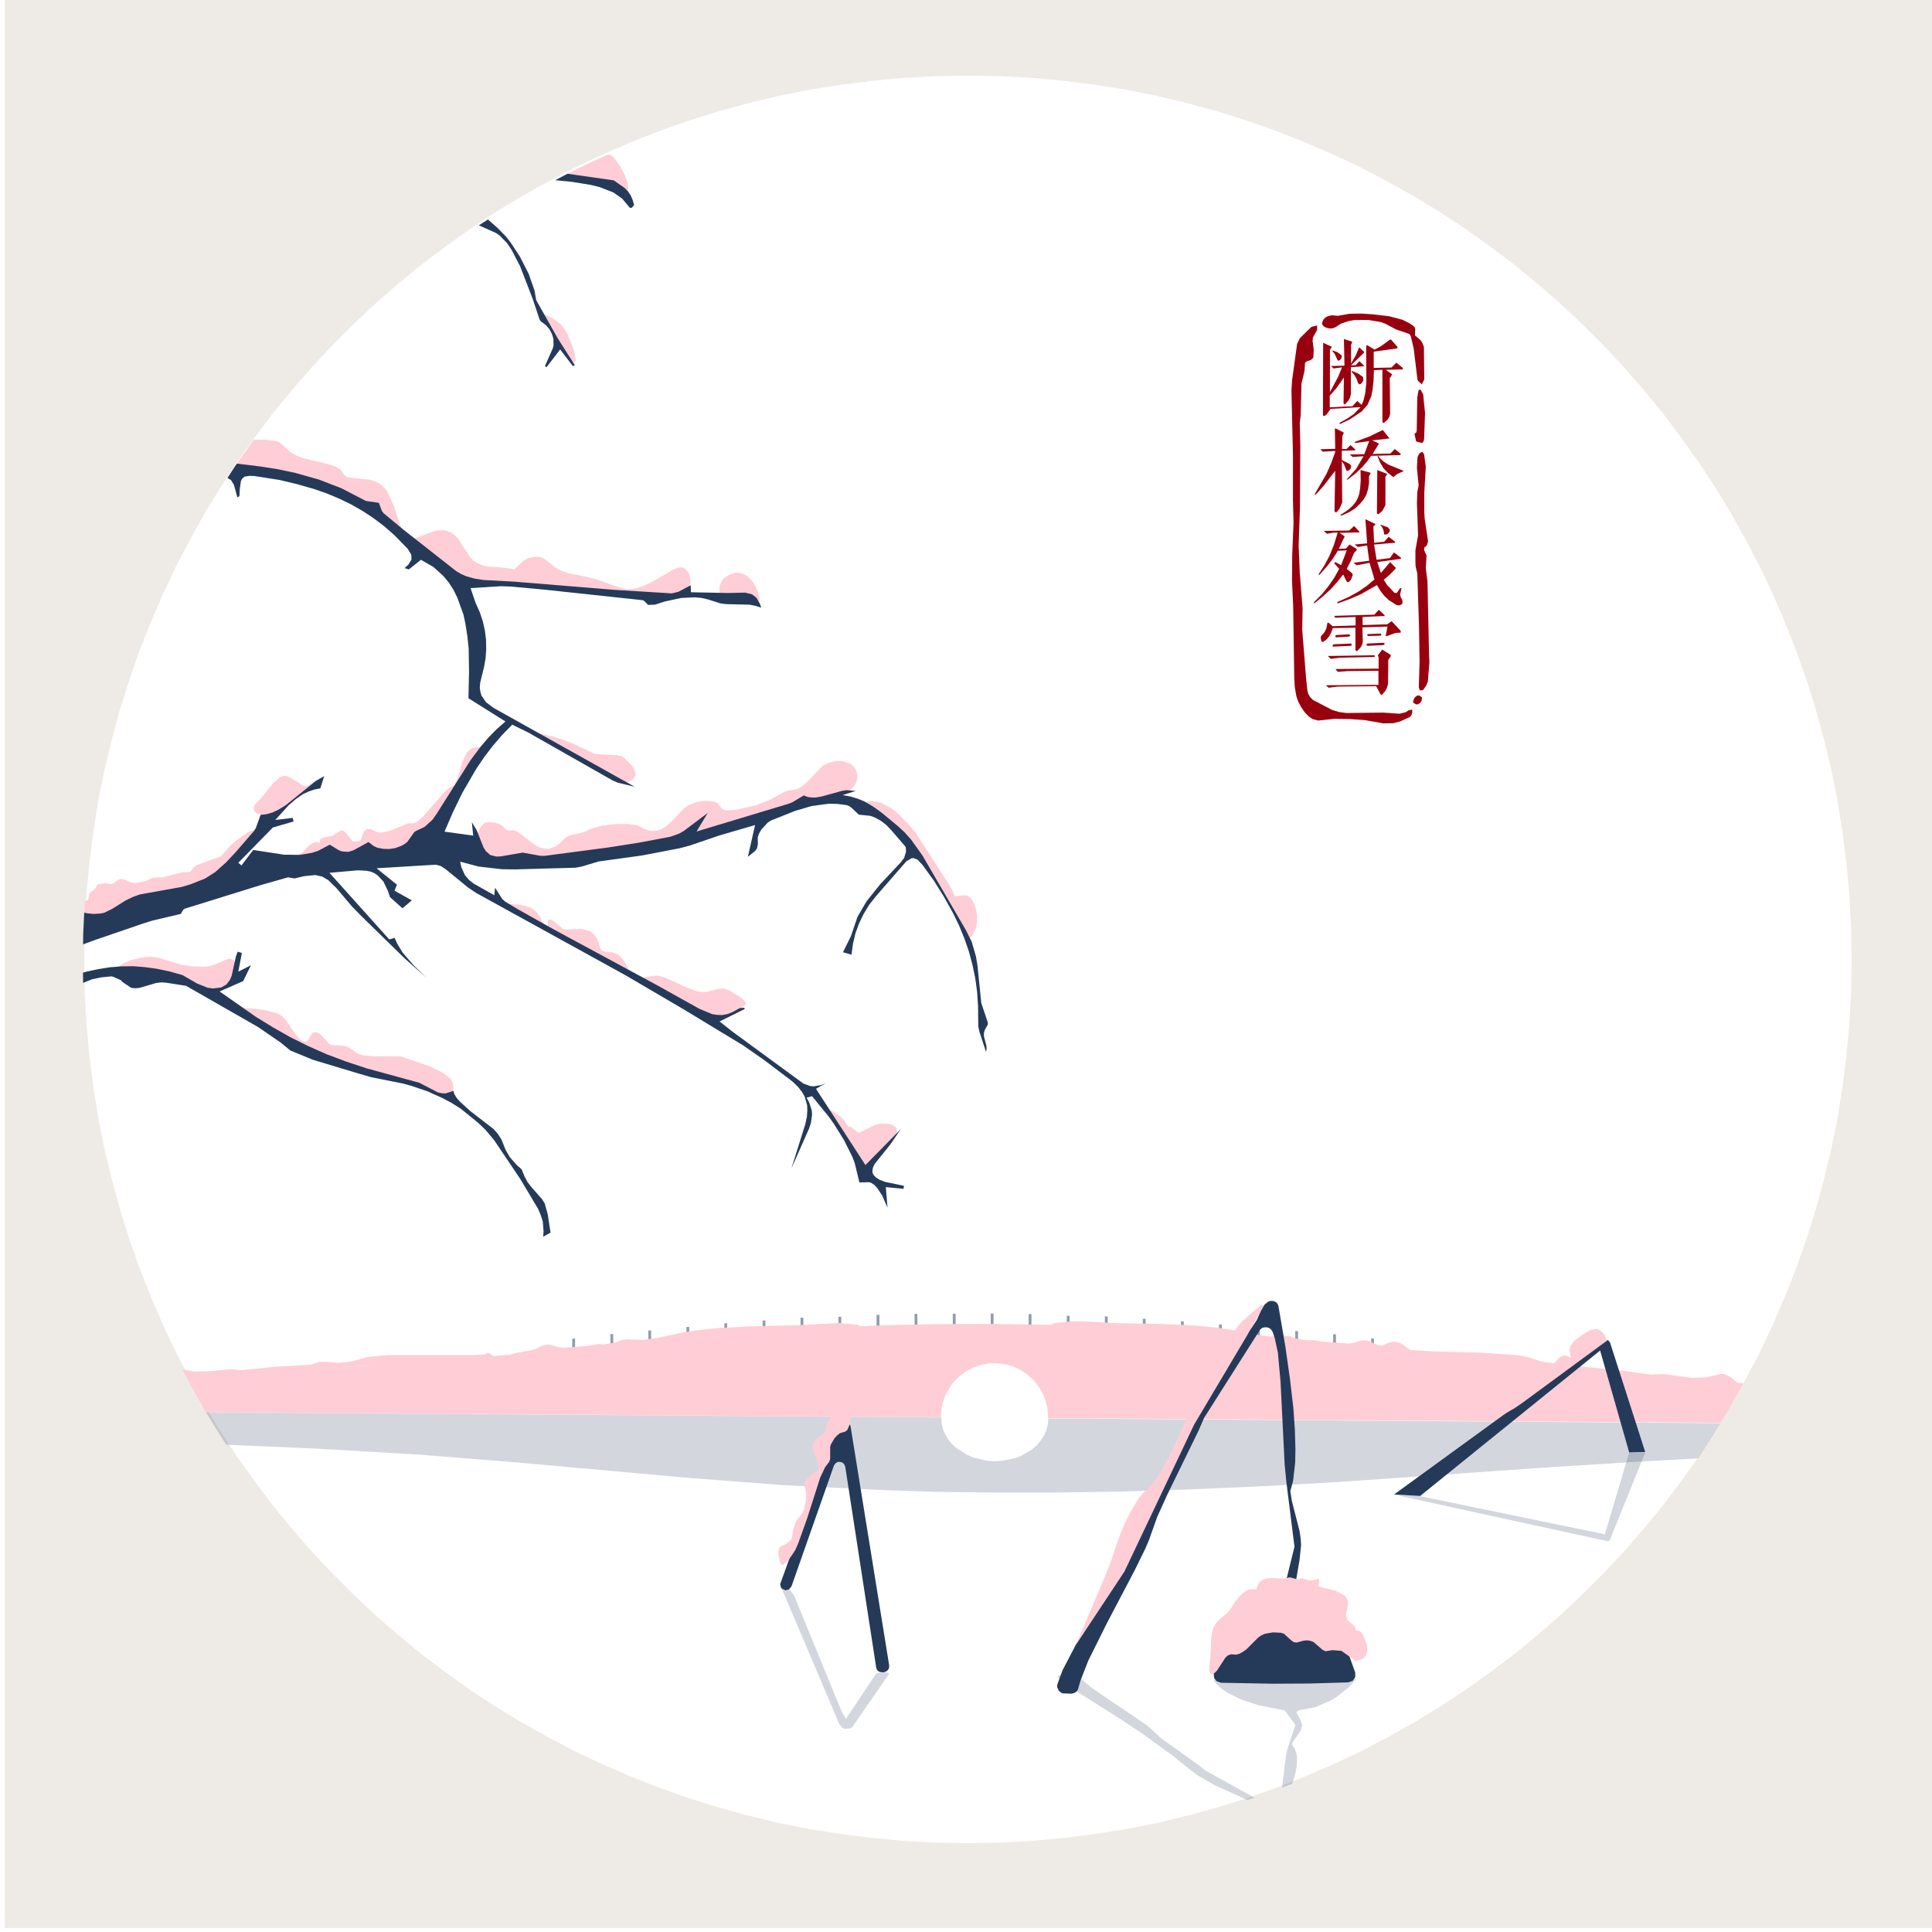 <svg height="1024" node-id="1" sillyvg="true" template-height="1024" template-width="1024" version="1.1" viewBox="0 0 1024 1024" width="1024" xmlns="http://www.w3.org/2000/svg" xmlns:xlink="http://www.w3.org/1999/xlink"><defs node-id="95"><linearGradient gradientUnits="objectBoundingBox" id="SVGID_3_" node-id="38" spreadMethod="pad" x1="1098.302" x2="1098.302" y1="702.567" y2="760.275"><stop offset="0" stop-color="#ffcdd6"/><stop offset="0.398" stop-color="#6d8daf"/><stop offset="1" stop-color="#253a59"/></linearGradient><clipPath id="SVGID_2_" node-id="9"><path d="M 980.70 510.00 L 980.50 524.90 L 979.80 539.80 L 978.60 554.50 L 977.00 569.10 L 974.90 583.70 L 972.30 598.20 L 969.30 612.60 L 965.90 626.90 L 962.00 641.00 L 957.70 655.00 L 953.00 668.80 L 947.80 682.50 L 942.20 696.00 L 936.20 709.30 L 929.70 722.50 L 922.90 735.40 L 915.70 748.10 L 908.00 760.60 L 900.00 772.90 L 891.50 785.00 L 882.70 796.70 L 873.50 808.20 L 863.90 819.50 L 853.90 830.50 L 843.50 841.20 L 832.80 851.60 L 821.80 861.60 L 810.50 871.20 L 799.00 880.40 L 787.30 889.20 L 775.20 897.70 L 762.90 905.70 L 750.40 913.40 L 737.70 920.60 L 724.80 927.40 L 711.60 933.90 L 698.30 939.90 L 684.80 945.50 L 671.10 950.70 L 657.30 955.40 L 643.30 959.70 L 629.20 963.60 L 614.90 967.00 L 600.50 970.00 L 586.00 972.60 L 571.40 974.70 L 556.80 976.30 L 542.10 977.50 L 527.20 978.20 L 512.30 978.40 L 497.40 978.20 L 482.50 977.50 L 467.80 976.30 L 453.20 974.70 L 438.60 972.60 L 424.10 970.00 L 409.70 967.00 L 395.40 963.60 L 381.30 959.70 L 367.30 955.40 L 353.50 950.70 L 339.80 945.50 L 326.30 939.90 L 313.00 933.90 L 299.80 927.40 L 286.90 920.60 L 274.20 913.40 L 261.70 905.70 L 249.40 897.70 L 237.30 889.20 L 225.60 880.40 L 214.10 871.20 L 202.80 861.60 L 191.80 851.60 L 181.10 841.20 L 170.70 830.50 L 160.70 819.50 L 151.10 808.20 L 141.90 796.70 L 133.10 785.00 L 124.60 772.90 L 116.60 760.60 L 108.90 748.10 L 101.70 735.40 L 94.90 722.50 L 88.40 709.30 L 82.40 696.00 L 76.80 682.50 L 71.60 668.80 L 66.90 655.00 L 62.60 641.00 L 58.70 626.90 L 55.30 612.60 L 52.30 598.20 L 49.70 583.70 L 47.60 569.10 L 46.00 554.50 L 44.80 539.80 L 44.10 524.90 L 43.90 510.00 L 44.10 495.10 L 44.80 480.20 L 46.00 465.50 L 47.60 450.90 L 49.70 436.30 L 52.30 421.80 L 55.30 407.40 L 58.70 393.10 L 62.60 379.00 L 66.90 365.00 L 71.60 351.20 L 76.80 337.50 L 82.40 324.00 L 88.40 310.70 L 94.90 297.50 L 101.70 284.60 L 108.90 271.90 L 116.60 259.40 L 124.60 247.10 L 133.10 235.00 L 141.90 223.30 L 151.10 211.80 L 160.70 200.50 L 170.70 189.50 L 181.10 178.80 L 191.80 168.40 L 202.80 158.40 L 214.10 148.80 L 225.60 139.60 L 237.30 130.80 L 249.40 122.30 L 261.70 114.30 L 274.20 106.60 L 286.90 99.40 L 299.80 92.60 L 313.00 86.10 L 326.30 80.10 L 339.80 74.50 L 353.50 69.30 L 367.30 64.60 L 381.30 60.30 L 395.40 56.40 L 409.70 53.00 L 424.10 50.00 L 438.60 47.40 L 453.20 45.30 L 467.80 43.70 L 482.50 42.50 L 497.40 41.80 L 512.30 41.60 L 527.20 41.80 L 542.10 42.50 L 556.80 43.70 L 571.40 45.30 L 586.00 47.40 L 600.50 50.00 L 614.90 53.00 L 629.20 56.40 L 643.30 60.30 L 657.30 64.60 L 671.10 69.30 L 684.80 74.50 L 698.30 80.10 L 711.60 86.10 L 724.80 92.60 L 737.70 99.40 L 750.40 106.60 L 762.90 114.30 L 775.20 122.30 L 787.30 130.80 L 799.00 139.60 L 810.50 148.80 L 821.80 158.40 L 832.80 168.40 L 843.50 178.80 L 853.90 189.50 L 863.90 200.50 L 873.50 211.80 L 882.70 223.30 L 891.50 235.00 L 900.00 247.10 L 908.00 259.40 L 915.70 271.90 L 922.90 284.60 L 929.70 297.50 L 936.20 310.70 L 942.20 324.00 L 947.80 337.50 L 953.00 351.20 L 957.70 365.00 L 962.00 379.00 L 965.90 393.10 L 969.30 407.40 L 972.30 421.80 L 974.90 436.30 L 977.00 450.90 L 978.60 465.50 L 979.80 480.20 L 980.50 495.10 L 980.70 510.00 Z" fill="#000000" fill-rule="nonzero" node-id="106" stroke="none" target-height="936.8" target-width="936.8" target-x="43.9" target-y="41.6"/></clipPath></defs><path d="M 2.50 -2.10 L 2.50 1021.90 L 1026.50 1021.90 L 1026.50 -2.10 L 2.50 -2.10 Z M 513.00 976.90 L 495.70 976.60 L 478.60 975.70 L 461.80 974.10 L 445.20 972.00 L 428.80 969.40 L 412.40 966.10 L 396.30 962.20 L 380.50 957.90 L 364.90 953.00 L 349.60 947.60 L 334.40 941.60 L 319.50 935.20 L 304.90 928.30 L 290.60 920.80 L 276.60 913.00 L 262.80 904.60 L 249.40 895.80 L 236.40 886.50 L 223.60 876.90 L 211.20 866.70 L 199.10 856.20 L 187.50 845.30 L 176.20 834.00 L 165.30 822.40 L 154.80 810.30 L 144.60 797.90 L 135.00 785.10 L 125.70 772.10 L 116.90 758.70 L 108.50 744.90 L 100.70 730.90 L 93.20 716.60 L 86.30 702.00 L 79.90 687.10 L 73.90 671.90 L 68.50 656.60 L 63.60 641.00 L 59.30 625.20 L 55.40 609.10 L 52.10 592.70 L 49.50 576.30 L 47.40 559.70 L 45.80 542.90 L 44.90 525.80 L 44.60 508.50 L 44.90 491.20 L 45.80 474.10 L 47.40 457.30 L 49.50 440.70 L 52.10 424.30 L 55.40 407.90 L 59.30 391.80 L 63.60 376.00 L 68.50 360.40 L 73.90 345.10 L 79.90 329.90 L 86.30 315.00 L 93.20 300.40 L 100.70 286.10 L 108.50 272.10 L 116.90 258.30 L 125.70 244.90 L 135.00 231.90 L 144.60 219.10 L 154.80 206.70 L 165.30 194.60 L 176.20 183.00 L 187.50 171.70 L 199.10 160.80 L 211.20 150.30 L 223.60 140.10 L 236.40 130.50 L 249.40 121.20 L 262.80 112.40 L 276.60 104.00 L 290.60 96.20 L 304.90 88.70 L 319.50 81.80 L 334.40 75.40 L 349.60 69.40 L 364.90 64.00 L 380.50 59.10 L 396.30 54.80 L 412.40 50.90 L 428.80 47.60 L 445.20 45.00 L 461.80 42.90 L 478.60 41.30 L 495.70 40.40 L 513.00 40.10 L 530.30 40.40 L 547.40 41.30 L 564.20 42.90 L 580.80 45.00 L 597.20 47.60 L 613.60 50.90 L 629.70 54.80 L 645.50 59.10 L 661.10 64.00 L 676.40 69.40 L 691.60 75.40 L 706.50 81.80 L 721.10 88.70 L 735.40 96.20 L 749.40 104.00 L 763.20 112.40 L 776.60 121.20 L 789.60 130.50 L 802.40 140.10 L 814.80 150.30 L 826.90 160.80 L 838.50 171.70 L 849.80 183.00 L 860.70 194.60 L 871.20 206.70 L 881.40 219.10 L 891.00 231.90 L 900.30 244.90 L 909.10 258.30 L 917.50 272.10 L 925.30 286.10 L 932.80 300.40 L 939.70 315.00 L 946.10 329.90 L 952.10 345.10 L 957.50 360.40 L 962.40 376.00 L 966.70 391.80 L 970.60 407.90 L 973.90 424.30 L 976.50 440.70 L 978.60 457.30 L 980.20 474.10 L 981.10 491.20 L 981.40 508.50 L 981.10 525.80 L 980.20 542.90 L 978.60 559.70 L 976.50 576.30 L 973.90 592.70 L 970.60 609.10 L 966.70 625.20 L 962.40 641.00 L 957.50 656.60 L 952.10 671.90 L 946.10 687.10 L 939.70 702.00 L 932.80 716.60 L 925.30 730.90 L 917.50 744.90 L 909.10 758.70 L 900.30 772.10 L 891.00 785.10 L 881.40 797.90 L 871.20 810.30 L 860.70 822.40 L 849.80 834.00 L 838.50 845.30 L 826.90 856.20 L 814.80 866.70 L 802.40 876.90 L 789.60 886.50 L 776.60 895.80 L 763.20 904.60 L 749.40 913.00 L 735.40 920.80 L 721.10 928.30 L 706.50 935.20 L 691.60 941.60 L 676.40 947.60 L 661.10 953.00 L 645.50 957.90 L 629.70 962.20 L 613.60 966.10 L 597.20 969.40 L 580.80 972.00 L 564.20 974.10 L 547.40 975.70 L 530.30 976.60 L 513.00 976.90 Z" fill="#eeebe6" fill-rule="nonzero" node-id="110" stroke="none" target-height="1024" target-width="1024" target-x="2.5" target-y="-2.1"/><path d="M 980.40 512.00 L 980.20 526.90 L 979.50 541.80 L 978.30 556.50 L 976.70 571.10 L 974.60 585.70 L 972.00 600.20 L 969.00 614.60 L 965.60 628.90 L 961.70 643.00 L 957.40 657.00 L 952.70 670.80 L 947.50 684.50 L 941.90 698.00 L 935.90 711.30 L 929.40 724.50 L 922.60 737.40 L 915.40 750.10 L 907.70 762.60 L 899.70 774.90 L 891.20 787.00 L 882.40 798.70 L 873.20 810.20 L 863.60 821.50 L 853.60 832.50 L 843.20 843.20 L 832.50 853.60 L 821.50 863.60 L 810.20 873.20 L 798.70 882.40 L 787.00 891.20 L 774.90 899.70 L 762.60 907.70 L 750.10 915.40 L 737.40 922.60 L 724.50 929.40 L 711.30 935.90 L 698.00 941.90 L 684.50 947.50 L 670.80 952.70 L 657.00 957.40 L 643.00 961.70 L 628.90 965.60 L 614.60 969.00 L 600.20 972.00 L 585.70 974.60 L 571.10 976.70 L 556.50 978.30 L 541.80 979.50 L 526.90 980.20 L 512.00 980.40 L 497.10 980.20 L 482.20 979.50 L 467.50 978.30 L 452.90 976.70 L 438.30 974.60 L 423.80 972.00 L 409.40 969.00 L 395.10 965.60 L 381.00 961.70 L 367.00 957.40 L 353.20 952.70 L 339.50 947.50 L 326.00 941.90 L 312.70 935.90 L 299.50 929.40 L 286.60 922.60 L 273.90 915.40 L 261.40 907.70 L 249.10 899.70 L 237.00 891.20 L 225.30 882.40 L 213.80 873.20 L 202.50 863.60 L 191.50 853.60 L 180.80 843.20 L 170.40 832.50 L 160.40 821.50 L 150.80 810.20 L 141.60 798.70 L 132.80 787.00 L 124.30 774.90 L 116.30 762.60 L 108.60 750.10 L 101.40 737.40 L 94.60 724.50 L 88.10 711.30 L 82.10 698.00 L 76.50 684.50 L 71.30 670.80 L 66.60 657.00 L 62.30 643.00 L 58.40 628.90 L 55.00 614.60 L 52.00 600.20 L 49.40 585.70 L 47.30 571.10 L 45.70 556.50 L 44.50 541.80 L 43.80 526.90 L 43.60 512.00 L 43.80 497.10 L 44.50 482.20 L 45.70 467.50 L 47.30 452.90 L 49.40 438.30 L 52.00 423.80 L 55.00 409.40 L 58.40 395.10 L 62.30 381.00 L 66.60 367.00 L 71.30 353.20 L 76.50 339.50 L 82.10 326.00 L 88.10 312.70 L 94.60 299.50 L 101.40 286.60 L 108.60 273.90 L 116.30 261.40 L 124.30 249.10 L 132.80 237.00 L 141.60 225.30 L 150.80 213.80 L 160.40 202.50 L 170.40 191.50 L 180.80 180.80 L 191.50 170.40 L 202.50 160.40 L 213.80 150.80 L 225.30 141.60 L 237.00 132.80 L 249.10 124.30 L 261.40 116.30 L 273.90 108.60 L 286.60 101.40 L 299.50 94.60 L 312.70 88.10 L 326.00 82.10 L 339.50 76.50 L 353.20 71.30 L 367.00 66.60 L 381.00 62.30 L 395.10 58.40 L 409.40 55.00 L 423.80 52.00 L 438.30 49.40 L 452.90 47.30 L 467.50 45.70 L 482.20 44.50 L 497.10 43.80 L 512.00 43.60 L 526.90 43.80 L 541.80 44.50 L 556.50 45.70 L 571.10 47.30 L 585.70 49.40 L 600.20 52.00 L 614.60 55.00 L 628.90 58.40 L 643.00 62.30 L 657.00 66.60 L 670.80 71.30 L 684.50 76.50 L 698.00 82.10 L 711.30 88.10 L 724.50 94.60 L 737.40 101.40 L 750.10 108.60 L 762.60 116.30 L 774.90 124.30 L 787.00 132.80 L 798.70 141.60 L 810.20 150.80 L 821.50 160.40 L 832.50 170.40 L 843.20 180.80 L 853.60 191.50 L 863.60 202.50 L 873.20 213.80 L 882.40 225.30 L 891.20 237.00 L 899.70 249.10 L 907.70 261.40 L 915.40 273.90 L 922.60 286.60 L 929.40 299.50 L 935.90 312.70 L 941.90 326.00 L 947.50 339.50 L 952.70 353.20 L 957.40 367.00 L 961.70 381.00 L 965.60 395.10 L 969.00 409.40 L 972.00 423.80 L 974.60 438.30 L 976.70 452.90 L 978.30 467.50 L 979.50 482.20 L 980.20 497.10 L 980.40 512.00 Z" fill="none" node-id="112" stroke="none" target-height="936.8" target-width="936.8" target-x="43.6" target-y="43.6"/><g node-id="365"><g clip-path="url(#SVGID_2_)" group-id="1" id="sillyvg_g_1" node-id="116"><path d="M 728.30 717.20 L 726.80 717.20 L 726.70 709.40 L 728.20 709.40 Z" fill="#253a59" fill-opacity="0.5" fill-rule="nonzero" group-id="1,3,5,10,16,20" node-id="126" stroke="none" target-height="7.8" target-width="1.6" target-x="726.7" target-y="709.4"/><path d="M 708.10 715.00 L 706.60 715.00 L 706.60 707.20 L 708.10 707.20 Z" fill="#253a59" fill-opacity="0.5" fill-rule="nonzero" group-id="1,3,5,10,16,21" node-id="131" stroke="none" target-height="7.8" target-width="1.5" target-x="706.6" target-y="707.2"/><path d="M 688.00 713.30 L 686.50 713.30 L 686.50 705.50 L 688.00 705.50 Z" fill="#253a59" fill-opacity="0.5" fill-rule="nonzero" group-id="1,3,5,10,16,22" node-id="136" stroke="none" target-height="7.8" target-width="1.5" target-x="686.5" target-y="705.5"/><path d="M 667.80 711.60 L 666.30 711.60 L 666.20 703.80 L 667.70 703.80 Z" fill="#253a59" fill-opacity="0.5" fill-rule="nonzero" group-id="1,3,5,10,16,23" node-id="141" stroke="none" target-height="7.8" target-width="1.6" target-x="666.2" target-y="703.8"/><path d="M 647.60 709.80 L 646.10 709.80 L 646.10 702.00 L 647.60 702.00 Z" fill="#253a59" fill-opacity="0.5" fill-rule="nonzero" group-id="1,3,5,10,16,24" node-id="146" stroke="none" target-height="7.8" target-width="1.5" target-x="646.1" target-y="702"/><path d="M 627.50 708.10 L 626.00 708.20 L 625.90 700.40 L 627.40 700.30 Z" fill="#253a59" fill-opacity="0.5" fill-rule="nonzero" group-id="1,3,5,10,16,25" node-id="151" stroke="none" target-height="7.9" target-width="1.6" target-x="625.9" target-y="700.3"/><path d="M 607.20 706.80 L 605.70 706.80 L 605.70 699.00 L 607.20 699.00 Z" fill="#253a59" fill-opacity="0.5" fill-rule="nonzero" group-id="1,3,5,10,16,26" node-id="156" stroke="none" target-height="7.8" target-width="1.5" target-x="605.7" target-y="699"/><path d="M 587.10 705.50 L 585.60 705.50 L 585.60 697.70 L 587.10 697.70 Z" fill="#253a59" fill-opacity="0.5" fill-rule="nonzero" group-id="1,3,5,10,16,27" node-id="161" stroke="none" target-height="7.8" target-width="1.5" target-x="585.6" target-y="697.7"/><path d="M 567.00 705.20 L 565.50 705.20 L 565.40 697.40 L 566.90 697.40 Z" fill="#253a59" fill-opacity="0.5" fill-rule="nonzero" group-id="1,3,5,10,16,28" node-id="166" stroke="none" target-height="7.8" target-width="1.6" target-x="565.4" target-y="697.4"/><path d="M 546.70 704.30 L 545.20 704.30 L 545.20 696.50 L 546.70 696.50 Z" fill="#253a59" fill-opacity="0.5" fill-rule="nonzero" group-id="1,3,5,10,16,29" node-id="171" stroke="none" target-height="7.8" target-width="1.5" target-x="545.2" target-y="696.5"/><path d="M 526.60 704.00 L 525.10 704.00 L 525.10 696.20 L 526.60 696.20 Z" fill="#253a59" fill-opacity="0.5" fill-rule="nonzero" group-id="1,3,5,10,16,30" node-id="176" stroke="none" target-height="7.8" target-width="1.5" target-x="525.1" target-y="696.2"/><path d="M 506.50 704.10 L 505.00 704.10 L 505.00 696.30 L 506.50 696.30 Z" fill="#253a59" fill-opacity="0.5" fill-rule="nonzero" group-id="1,3,5,10,16,31" node-id="181" stroke="none" target-height="7.8" target-width="1.5" target-x="505" target-y="696.3"/><path d="M 486.30 704.20 L 484.80 704.20 L 484.70 696.40 L 486.20 696.40 Z" fill="#253a59" fill-opacity="0.5" fill-rule="nonzero" group-id="1,3,5,10,16,32" node-id="186" stroke="none" target-height="7.8" target-width="1.6" target-x="484.7" target-y="696.4"/><path d="M 466.10 704.70 L 464.60 704.70 L 464.60 696.90 L 466.10 696.90 Z" fill="#253a59" fill-opacity="0.5" fill-rule="nonzero" group-id="1,3,5,10,16,33" node-id="191" stroke="none" target-height="7.8" target-width="1.5" target-x="464.6" target-y="696.9"/><path d="M 445.90 705.70 L 444.40 705.70 L 444.40 697.90 L 445.90 697.90 Z" fill="#253a59" fill-opacity="0.5" fill-rule="nonzero" group-id="1,3,5,10,16,34" node-id="196" stroke="none" target-height="7.8" target-width="1.5" target-x="444.4" target-y="697.9"/><path d="M 425.80 706.20 L 424.30 706.20 L 424.30 698.40 L 425.80 698.40 Z" fill="#253a59" fill-opacity="0.5" fill-rule="nonzero" group-id="1,3,5,10,16,35" node-id="201" stroke="none" target-height="7.8" target-width="1.5" target-x="424.3" target-y="698.4"/><path d="M 405.70 707.70 L 404.20 707.70 L 404.20 699.90 L 405.70 699.90 Z" fill="#253a59" fill-opacity="0.5" fill-rule="nonzero" group-id="1,3,5,10,16,36" node-id="206" stroke="none" target-height="7.8" target-width="1.5" target-x="404.2" target-y="699.9"/><path d="M 385.50 709.10 L 384.00 709.20 L 383.90 701.40 L 385.40 701.30 Z" fill="#253a59" fill-opacity="0.5" fill-rule="nonzero" group-id="1,3,5,10,16,37" node-id="211" stroke="none" target-height="7.9" target-width="1.6" target-x="383.9" target-y="701.3"/><path d="M 365.40 711.10 L 363.90 711.10 L 363.80 703.30 L 365.30 703.30 Z" fill="#253a59" fill-opacity="0.5" fill-rule="nonzero" group-id="1,3,5,10,16,38" node-id="216" stroke="none" target-height="7.8" target-width="1.6" target-x="363.8" target-y="703.3"/><path d="M 345.20 713.00 L 343.70 713.00 L 343.60 705.20 L 345.10 705.20 Z" fill="#253a59" fill-opacity="0.5" fill-rule="nonzero" group-id="1,3,5,10,16,39" node-id="221" stroke="none" target-height="7.8" target-width="1.6" target-x="343.6" target-y="705.2"/><path d="M 325.10 714.90 L 323.60 714.90 L 323.50 707.10 L 325.00 707.10 Z" fill="#253a59" fill-opacity="0.5" fill-rule="nonzero" group-id="1,3,5,10,16,40" node-id="226" stroke="none" target-height="7.8" target-width="1.6" target-x="323.5" target-y="707.1"/><path d="M 304.80 717.30 L 303.30 717.30 L 303.30 709.50 L 304.80 709.50 Z" fill="#253a59" fill-opacity="0.5" fill-rule="nonzero" group-id="1,3,5,10,16,41" node-id="231" stroke="none" target-height="7.8" target-width="1.5" target-x="303.3" target-y="709.5"/><path d="M 555.50 750.80 L 555.20 746.90 L 554.40 743.20 L 553.20 739.80 L 551.50 736.50 L 549.50 733.50 L 547.10 730.80 L 544.40 728.40 L 541.40 726.40 L 538.10 724.70 L 534.60 723.50 L 530.90 722.80 L 527.00 722.50 L 523.10 722.80 L 519.40 723.60 L 516.00 724.80 L 512.70 726.50 L 509.70 728.50 L 507.00 730.90 L 504.60 733.60 L 502.60 736.60 L 500.90 739.90 L 499.70 743.40 L 499.00 747.10 L 498.70 751.20 L -592.80 743.40 L -418.30 740.10 L -139.00 734.20 L 1.80 730.60 L 121.20 727.00 L 167.80 725.20 L 196.20 723.70 L 222.50 722.00 L 272.60 717.80 L 367.50 708.70 L 416.30 704.90 L 441.60 703.50 L 468.70 702.40 L 496.50 701.80 L 526.80 701.70 L 558.10 702.20 L 592.70 703.50 L 641.20 706.20 L 668.20 708.20 L 724.30 713.20 L 811.70 722.50 L 906.30 731.70 L 945.60 735.10 L 1013.50 740.10 L 1066.10 742.90 L 1087.90 743.70 L 1120.90 744.10 L 1132.70 743.90 L 1150.80 743.00 L 1161.30 741.80 L 1167.30 740.20 L 1215.80 756.30 L 555.40 751.60 L 555.50 750.80 Z" fill="url(#SVGID_3_)" fill-rule="nonzero" group-id="1,3,5,10,17" node-id="237" stroke="none" target-height="54.6" target-width="1808.6" target-x="-592.8" target-y="701.7"/><path d="M 555.60 752.30 L 555.30 755.40 L 554.50 758.30 L 553.20 761.10 L 551.50 763.60 L 549.50 766.00 L 547.00 768.20 L 541.30 771.60 L 537.90 772.90 L 530.80 774.30 L 526.90 774.50 L 523.00 774.20 L 515.90 772.50 L 512.60 771.10 L 506.90 767.50 L 504.50 765.30 L 502.60 762.90 L 501.00 760.20 L 499.80 757.40 L 499.10 754.50 L 498.90 751.30 L -592.60 743.50 L -418.10 748.30 L -138.90 756.70 L 1.80 761.30 L 121.20 765.80 L 167.70 767.80 L 222.30 771.00 L 272.40 775.00 L 367.20 783.50 L 416.00 787.20 L 468.40 789.80 L 496.20 790.70 L 526.50 791.10 L 557.80 791.10 L 592.40 790.60 L 628.10 789.50 L 668.00 787.80 L 709.30 785.50 L 817.80 777.90 L 872.10 774.50 L 923.80 771.70 L 968.00 769.60 L 1009.70 768.10 L 1077.60 766.80 L 1129.40 767.00 L 1149.10 767.60 L 1180.40 769.20 L 1200.40 771.00 L 1214.10 773.10 L 1215.90 756.50 L 555.50 751.80 L 555.60 752.30 Z" fill="#253a59" fill-opacity="0.2" fill-rule="nonzero" group-id="1,3,5,10,17,42" node-id="241" stroke="none" target-height="47.6" target-width="1808.5" target-x="-592.6" target-y="743.5"/><path d="M 82.90 728.10 L 86.10 725.60 L 89.40 724.30 L 91.30 724.30 L 95.90 725.80 L 102.80 726.90 L 110.70 726.80 L 121.80 725.70 L 128.40 726.20 L 145.00 724.50 L 164.80 723.30 L 169.20 721.80 L 173.10 721.80 L 179.50 722.30 L 183.90 721.90 L 186.70 721.50 L 194.90 719.20 L 205.80 718.20 L 250.30 718.20 L 256.80 717.90 L 258.50 717.00 L 259.10 717.10 L 262.10 719.10 L 261.70 719.80 L 260.30 720.10 L 255.20 720.30 L 235.10 722.90 L 228.50 723.20 L 221.60 723.20 L 213.70 722.60 L 207.70 723.80 L 201.60 723.40 L 180.20 724.60 L 129.60 728.90 L 98.60 730.80 L 92.30 730.90 L 85.10 730.50 L 82.90 729.70 L 82.20 728.60 L 82.90 728.10 Z" fill="#ffcdd6" fill-rule="nonzero" group-id="1,3,5,11" node-id="248" stroke="none" target-height="13.9" target-width="179.9" target-x="82.2" target-y="717"/><path d="M 279.10 716.10 L 283.40 715.20 L 287.20 713.30 L 289.20 712.80 L 291.30 712.70 L 296.00 714.00 L 298.50 714.30 L 311.10 713.40 L 317.70 712.30 L 319.50 712.60 L 323.70 712.00 L 327.10 711.30 L 329.40 710.20 L 332.10 709.90 L 340.50 710.20 L 348.60 709.10 L 361.10 706.40 L 369.10 705.10 L 380.80 703.90 L 397.80 703.00 L 422.10 702.40 L 445.10 701.20 L 454.60 702.20 L 455.80 702.60 L 455.90 702.80 L 455.60 703.00 L 453.40 703.40 L 443.80 704.00 L 428.70 706.70 L 415.50 708.20 L 408.50 708.40 L 400.50 708.10 L 394.60 709.50 L 388.50 709.30 L 379.10 709.70 L 367.00 709.30 L 299.80 716.40 L 274.80 718.50 L 271.10 718.50 L 269.90 718.10 L 273.10 717.20 L 279.10 716.10 Z" fill="#ffcdd6" fill-rule="nonzero" group-id="1,3,5,11" node-id="250" stroke="none" target-height="17.3" target-width="186" target-x="269.9" target-y="701.2"/><path d="M 920.20 732.30 L 917.10 729.70 L 913.80 728.30 L 912.00 728.20 L 904.00 730.10 L 896.60 730.30 L 881.60 728.30 L 874.90 728.60 L 858.40 726.30 L 838.60 724.30 L 836.60 723.80 L 835.10 722.80 L 832.40 722.40 L 824.00 722.70 L 816.90 721.60 L 808.70 719.00 L 803.00 718.10 L 783.40 716.90 L 760.10 716.30 L 748.00 715.60 L 747.10 715.30 L 742.60 712.00 L 740.90 711.40 L 739.10 711.10 L 736.60 711.50 L 734.00 712.50 L 730.50 714.50 L 733.10 715.70 L 738.40 716.90 L 748.50 717.90 L 762.60 720.50 L 768.40 721.30 L 781.90 722.10 L 789.80 721.80 L 795.70 723.20 L 801.80 723.10 L 823.20 725.10 L 890.10 733.20 L 904.60 734.40 L 915.30 734.80 L 919.60 734.30 L 920.30 733.90 L 920.80 733.20 L 920.90 732.80 L 920.20 732.30 Z" fill="#ffcdd6" fill-rule="nonzero" group-id="1,3,5,11" node-id="252" stroke="none" target-height="23.7" target-width="190.4" target-x="730.5" target-y="711.1"/><path d="M 734.30 713.70 L 730.00 712.80 L 726.20 711.00 L 724.20 710.50 L 722.10 710.40 L 717.40 711.70 L 714.90 712.10 L 702.30 711.30 L 695.70 710.30 L 693.90 710.60 L 686.30 709.40 L 684.00 708.30 L 681.30 708.00 L 672.90 708.40 L 664.80 707.30 L 652.20 704.80 L 644.20 703.60 L 632.60 702.50 L 615.50 701.70 L 591.20 701.30 L 572.50 700.30 L 568.20 700.30 L 562.20 700.90 L 558.70 701.40 L 557.50 701.80 L 557.40 702.00 L 557.80 702.20 L 560.00 702.60 L 569.60 703.10 L 584.70 705.70 L 597.90 707.10 L 604.90 707.30 L 612.90 706.90 L 618.90 708.20 L 625.00 708.00 L 634.40 708.30 L 646.50 707.80 L 728.20 715.50 L 738.70 716.20 L 743.50 716.00 L 743.60 715.80 L 742.90 715.40 L 734.30 713.70 Z" fill="#ffcdd6" fill-rule="nonzero" group-id="1,3,5,11" node-id="254" stroke="none" target-height="15.9" target-width="186.2" target-x="557.4" target-y="700.3"/><path d="M 872.00 769.60 L 853.30 711.40 L 852.40 710.40 L 851.90 710.30 L 847.00 713.50 L 738.90 792.10 L 752.70 792.90 L 848.10 715.80 L 863.50 769.80 L 872.00 769.60 Z" fill="#253a59" fill-rule="nonzero" group-id="1,3,6,12" node-id="262" stroke="none" target-height="82.6" target-width="133.1" target-x="738.9" target-y="710.3"/><path d="M 872.00 769.90 L 853.20 816.40 L 852.10 816.90 L 738.90 792.20 L 752.70 793.00 L 850.60 813.20 L 863.50 769.90 L 872.00 769.90 Z" fill="#253a59" fill-opacity="0.2" fill-rule="nonzero" group-id="1,3,6,12,18" node-id="266" stroke="none" target-height="47" target-width="133.1" target-x="738.9" target-y="769.9"/><path d="M 851.70 710.60 L 850.60 707.80 L 849.50 706.30 L 847.50 704.80 L 846.20 704.40 L 843.20 704.80 L 837.00 708.50 L 838.60 707.50 L 834.20 710.80 L 832.20 713.70 L 831.80 715.40 L 832.50 719.70 L 830.20 718.60 L 829.20 718.40 L 827.80 718.80 L 826.40 719.70 L 823.40 722.90 L 820.90 726.80 L 819.50 730.30 L 819.50 732.10 L 817.00 731.00 L 816.30 731.00 L 808.80 735.30 L 806.90 736.80 L 801.40 744.90 L 797.10 749.60 L 802.70 746.40 L 806.80 743.60 L 851.70 710.60 Z" fill="#ffcdd6" fill-rule="nonzero" group-id="1,3,6,12" node-id="269" stroke="none" target-height="45.2" target-width="54.6" target-x="797.1" target-y="704.4"/><path d="M 630.00 753.70 L 635.30 742.60 L 642.90 730.40 L 647.40 724.00 L 663.50 703.60 L 666.10 699.70 L 668.40 694.50 L 670.20 691.50 L 672.30 689.80 L 673.60 689.50 L 675.00 689.60 L 676.20 690.10 L 677.10 691.00 L 677.60 692.20 L 681.30 713.90 L 683.70 730.80 L 685.50 746.20 L 686.30 757.60 L 686.60 767.90 L 686.50 774.90 L 685.40 784.70 L 683.90 790.30 L 684.70 795.50 L 688.80 811.50 L 689.40 815.60 L 689.60 819.00 L 688.80 826.70 L 686.70 839.00 L 687.40 841.00 L 688.10 841.70 L 692.60 843.80 L 695.40 845.40 L 698.10 847.70 L 702.90 853.20 L 705.10 856.50 L 708.20 861.70 L 713.40 872.80 L 718.30 886.50 L 718.30 888.90 L 716.90 890.90 L 714.60 891.70 L 694.00 892.30 L 674.70 892.40 L 647.10 891.90 L 644.90 891.10 L 643.50 889.40 L 643.30 887.00 L 646.00 878.00 L 650.20 869.10 L 655.60 860.90 L 658.70 857.10 L 665.50 850.60 L 669.30 847.90 L 673.20 845.70 L 679.00 843.10 L 680.80 841.30 L 686.10 819.80 L 681.80 785.50 L 680.90 776.30 L 678.70 732.20 L 677.30 716.90 L 675.70 709.50 L 674.60 706.10 L 673.90 704.90 L 672.90 704.00 L 671.60 703.50 L 670.30 703.50 L 669.00 703.80 L 667.90 704.70 L 638.20 751.50 L 635.20 758.40 L 618.50 792.60 L 613.30 804.10 L 609.00 816.20 L 607.00 820.90 L 601.40 832.30 L 586.80 860.10 L 576.80 880.20 L 572.70 890.70 L 571.30 895.60 L 570.40 896.70 L 569.20 897.40 L 567.80 897.70 L 563.00 897.50 L 561.20 896.20 L 560.30 894.10 L 560.40 892.80 L 563.20 885.20 L 570.50 871.20 L 591.90 833.10 L 600.40 817.10 L 616.40 784.70 L 630.00 753.70 Z" fill="#253a59" fill-rule="nonzero" group-id="1,3,6,12" node-id="271" stroke="none" target-height="208.2" target-width="158" target-x="560.3" target-y="689.5"/><path d="M 630.80 938.00 L 634.70 940.90 L 643.80 946.20 L 664.60 955.60 L 667.30 957.00 L 670.50 959.30 L 672.40 960.10 L 674.90 960.50 L 678.50 959.90 L 678.90 959.50 L 682.50 951.80 L 684.80 945.80 L 686.50 940.30 L 687.30 936.30 L 687.50 932.70 L 687.30 930.20 L 686.20 926.70 L 684.70 924.70 L 685.50 922.90 L 689.40 917.20 L 690.20 914.50 L 689.40 911.80 L 687.10 907.50 L 688.50 906.50 L 697.20 904.80 L 704.70 901.60 L 708.50 899.40 L 714.60 894.50 L 718.40 890.50 L 718.60 890.10 L 718.40 889.70 L 716.60 888.90 L 714.70 888.70 L 674.80 888.70 L 647.20 889.00 L 645.40 889.20 L 644.20 889.60 L 643.40 890.20 L 643.40 890.80 L 645.00 892.80 L 647.20 894.90 L 650.40 897.10 L 657.70 900.70 L 667.00 903.80 L 681.00 906.60 L 686.60 914.30 L 682.50 926.50 L 681.70 929.80 L 679.50 947.50 L 678.90 949.80 L 677.20 953.20 L 675.90 954.70 L 674.20 955.50 L 671.60 955.60 L 669.20 955.20 L 638.90 938.40 L 635.50 935.70 L 615.00 921.00 L 609.50 915.80 L 606.80 913.70 L 578.50 894.50 L 573.10 889.90 L 571.60 888.10 L 570.60 887.60 L 568.00 887.30 L 564.50 887.30 L 561.40 887.90 L 560.60 888.40 L 560.60 889.00 L 564.20 892.40 L 594.10 911.30 L 605.80 919.10 L 622.00 930.90 L 630.80 938.00 Z" fill="#253a59" fill-opacity="0.2" fill-rule="nonzero" group-id="1,3,6,12,19" node-id="275" stroke="none" target-height="73.2" target-width="158" target-x="560.6" target-y="887.3"/><path d="M 659.70 699.30 L 663.90 695.40 L 668.50 691.80 L 669.60 691.60 L 669.20 693.20 L 660.80 708.10 L 632.90 755.10 L 596.00 832.90 L 570.20 871.90 L 584.40 838.50 L 588.40 828.70 L 592.30 817.10 L 595.20 809.50 L 599.10 801.40 L 603.50 794.20 L 605.90 791.20 L 609.70 787.90 L 611.40 786.00 L 616.10 778.70 L 619.10 773.30 L 624.60 761.90 L 633.50 740.30 L 640.30 727.40 L 652.00 708.60 L 656.80 702.00 L 658.80 699.80 L 659.70 699.30 Z" fill="#ffcdd6" fill-rule="nonzero" group-id="1,3,6,12" node-id="278" stroke="none" target-height="180.3" target-width="99.4" target-x="570.2" target-y="691.6"/><path d="M 718.50 880.30 L 721.90 879.40 L 723.00 878.60 L 724.10 877.30 L 724.70 875.00 L 724.50 871.70 L 722.60 866.80 L 721.60 865.20 L 720.00 864.20 L 718.50 864.20 L 718.20 862.20 L 714.20 858.60 L 713.30 855.80 L 714.50 850.60 L 714.50 849.30 L 714.20 847.90 L 713.50 846.70 L 712.20 845.40 L 707.90 843.10 L 699.20 841.00 L 698.90 840.30 L 699.20 837.50 L 699.00 837.00 L 698.60 836.80 L 695.30 837.70 L 693.70 837.60 L 690.00 836.40 L 687.80 837.10 L 683.50 836.00 L 680.80 836.70 L 673.80 836.40 L 671.30 836.60 L 669.10 837.40 L 667.90 838.30 L 666.90 839.60 L 665.80 842.30 L 662.50 842.30 L 660.90 842.90 L 659.20 844.00 L 656.90 846.20 L 654.50 849.20 L 651.20 854.20 L 645.60 859.00 L 644.10 860.90 L 642.80 863.70 L 641.90 868.40 L 641.70 875.50 L 640.90 884.60 L 641.10 886.30 L 641.90 887.50 L 643.40 887.00 L 645.00 885.50 L 649.40 878.70 L 650.50 877.60 L 652.30 876.80 L 655.10 877.00 L 656.70 876.60 L 658.30 875.80 L 660.60 874.20 L 666.90 867.90 L 668.50 866.80 L 670.50 865.90 L 674.80 865.20 L 678.90 865.40 L 680.50 865.90 L 684.70 869.70 L 685.90 870.40 L 687.20 870.60 L 690.90 869.60 L 692.80 869.40 L 694.60 869.70 L 696.20 870.30 L 700.80 874.30 L 702.50 875.20 L 706.30 874.60 L 711.00 875.00 L 718.50 880.30 Z" fill="#ffcdd6" fill-rule="nonzero" group-id="1,3,6,12" node-id="280" stroke="none" target-height="51.5" target-width="83.8" target-x="640.9" target-y="836"/><path d="M 471.30 882.80 L 450.80 755.90 L 449.80 754.00 L 447.70 753.30 L 445.90 753.40 L 444.40 754.50 L 444.00 755.30 L 413.50 839.60 L 413.90 841.30 L 414.40 842.00 L 416.30 842.90 L 418.20 842.40 L 419.50 840.80 L 442.00 776.80 L 442.80 775.60 L 443.90 774.90 L 445.20 774.80 L 446.50 775.20 L 447.40 776.00 L 448.00 777.40 L 464.40 883.80 L 464.70 884.80 L 465.40 885.70 L 466.40 886.20 L 468.20 886.40 L 469.50 886.00 L 470.60 885.20 L 471.20 884.10 L 471.30 882.80 Z" fill="#253a59" fill-rule="nonzero" group-id="1,3,6" node-id="283" stroke="none" target-height="133.1" target-width="57.8" target-x="413.5" target-y="753.3"/><path d="M 471.30 887.10 L 451.50 915.70 L 450.50 916.10 L 447.60 916.30 L 446.40 915.70 L 444.80 913.70 L 413.60 840.30 L 414.40 840.20 L 415.40 841.10 L 417.30 841.30 L 418.10 841.80 L 420.90 845.70 L 446.20 907.40 L 448.40 911.00 L 464.40 887.00 L 465.40 886.60 L 469.60 886.40 L 470.60 886.60 L 471.30 887.10 Z" fill="#253a59" fill-opacity="0.2" fill-rule="nonzero" group-id="1,3,6,13" node-id="287" stroke="none" target-height="76.1" target-width="57.7" target-x="413.6" target-y="840.2"/><path d="M 438.00 755.90 L 438.80 753.60 L 440.10 751.60 L 441.90 750.10 L 443.90 749.00 L 445.40 748.60 L 448.60 748.80 L 450.30 749.60 L 450.90 751.00 L 450.40 754.90 L 449.10 757.90 L 448.00 758.80 L 445.20 759.60 L 443.70 760.80 L 442.30 762.30 L 440.30 765.70 L 440.00 766.90 L 440.00 773.20 L 439.50 774.80 L 437.30 777.70 L 434.70 783.20 L 427.80 804.80 L 423.00 818.20 L 421.50 821.60 L 419.70 824.30 L 417.40 827.50 L 415.10 829.40 L 414.00 829.10 L 413.50 828.20 L 412.70 824.90 L 412.50 822.30 L 412.90 820.80 L 413.60 819.80 L 416.70 818.30 L 419.20 816.20 L 419.70 815.30 L 420.30 811.30 L 421.40 807.60 L 422.20 805.90 L 425.00 802.30 L 426.00 800.30 L 427.10 795.70 L 427.30 792.90 L 427.20 790.90 L 426.30 787.30 L 426.60 785.20 L 429.10 782.40 L 431.00 780.90 L 433.70 779.30 L 434.10 778.50 L 433.00 773.90 L 430.80 768.10 L 430.90 765.60 L 431.50 764.20 L 432.80 762.50 L 436.50 760.00 L 437.20 759.10 L 438.00 755.90 Z" fill="#ffcdd6" fill-rule="nonzero" group-id="1,3,6" node-id="290" stroke="none" target-height="80.8" target-width="38.4" target-x="412.5" target-y="748.6"/><path d="M -10.00 503.00 L -10.50 493.50 L -8.30 492.10 L -4.90 490.90 L 0.10 490.90 L 2.60 490.50 L 4.70 488.60 L 7.20 488.00 L 7.20 486.00 L 8.00 484.20 L 9.00 483.80 L 12.30 483.50 L 13.50 483.00 L 14.50 482.00 L 15.30 480.10 L 16.10 480.00 L 17.80 480.60 L 20.50 478.80 L 24.10 479.10 L 24.50 478.80 L 25.10 476.60 L 25.60 475.90 L 26.50 475.60 L 31.90 475.80 L 32.60 475.50 L 33.40 474.40 L 34.30 473.90 L 36.20 473.70 L 38.10 474.00 L 39.80 474.80 L 43.10 477.60 L 44.40 477.80 L 45.60 477.60 L 46.90 476.60 L 47.30 473.80 L 47.80 473.00 L 50.20 471.30 L 51.70 468.80 L 55.20 468.10 L 59.60 468.60 L 62.80 466.20 L 63.80 465.90 L 65.90 466.10 L 69.40 467.70 L 71.80 468.00 L 77.20 467.00 L 80.50 465.40 L 82.00 465.10 L 86.20 465.00 L 96.40 462.40 L 100.80 462.10 L 103.00 459.40 L 104.10 458.60 L 117.10 453.90 L 122.10 448.30 L 124.80 445.80 L 131.30 441.20 L 132.90 440.30 L 134.40 440.20 L 134.60 440.60 L 127.80 450.50 L 119.40 460.40 L 111.70 468.30 L 107.10 470.90 L 101.40 472.70 L 98.40 473.10 L 93.90 473.20 L 81.00 476.20 L 61.40 482.50 L 50.50 487.00 L 40.70 490.40 L 15.00 498.20 L -2.40 502.50 L -8.50 503.40 L -10.00 503.00 Z" fill="#ffcdd6" fill-rule="nonzero" group-id="1,3,7,14" node-id="297" stroke="none" target-height="63.2" target-width="145.1" target-x="-10.5" target-y="440.2"/><path d="M 152.20 456.00 L 160.40 451.70 L 162.50 449.30 L 165.60 446.90 L 167.40 446.30 L 168.50 446.30 L 170.90 447.50 L 171.90 448.90 L 170.90 448.30 L 169.50 446.60 L 169.40 445.60 L 169.80 444.70 L 171.60 443.80 L 175.80 443.10 L 181.10 440.00 L 181.80 440.20 L 183.10 441.10 L 186.80 445.80 L 188.80 446.10 L 190.70 445.60 L 191.20 445.10 L 192.60 441.30 L 193.40 440.10 L 194.50 439.40 L 196.50 439.50 L 199.90 441.00 L 201.70 441.30 L 203.60 441.10 L 206.40 440.40 L 216.30 436.40 L 219.50 436.30 L 220.60 435.90 L 224.10 432.90 L 235.90 419.40 L 238.10 417.60 L 240.30 416.40 L 241.10 415.60 L 242.60 412.30 L 245.00 404.00 L 247.20 399.10 L 249.40 397.00 L 250.70 396.40 L 253.20 396.00 L 254.50 396.10 L 255.50 396.60 L 255.90 398.00 L 255.50 399.40 L 239.00 426.50 L 226.90 444.80 L 215.10 453.60 L 152.20 456.00 Z" fill="#ffcdd6" fill-rule="nonzero" group-id="1,3,7,14" node-id="299" stroke="none" target-height="60" target-width="103.7" target-x="152.2" target-y="396"/><path d="M 136.40 431.30 L 135.10 430.20 L 134.60 429.30 L 134.40 428.00 L 135.30 426.20 L 138.20 423.20 L 145.10 414.80 L 148.60 411.80 L 150.30 411.20 L 151.80 411.30 L 153.50 411.90 L 160.20 416.10 L 161.60 416.70 L 162.50 416.80 L 170.40 411.90 L 171.80 411.30 L 163.90 417.70 L 163.80 418.30 L 163.40 418.80 L 155.70 424.10 L 148.50 430.90 L 138.40 431.80 L 136.40 431.30 Z" fill="#ffcdd6" fill-rule="nonzero" group-id="1,3,7,14" node-id="301" stroke="none" target-height="20.6" target-width="37.4" target-x="134.4" target-y="411.2"/><path d="M 120.10 247.50 L 119.80 244.60 L 120.30 240.50 L 122.10 237.10 L 125.00 234.70 L 129.20 233.30 L 132.30 233.00 L 141.20 233.10 L 146.50 233.80 L 148.00 234.40 L 154.20 239.80 L 157.40 241.60 L 160.80 242.90 L 172.40 245.60 L 178.00 247.30 L 180.60 249.00 L 182.60 251.90 L 184.50 253.10 L 196.20 254.30 L 198.80 255.10 L 201.30 256.40 L 204.20 259.00 L 205.40 260.80 L 208.70 268.20 L 212.10 278.20 L 213.30 280.90 L 214.80 283.20 L 216.60 284.90 L 218.70 285.50 L 220.00 285.30 L 229.70 281.60 L 232.50 281.10 L 235.30 281.10 L 237.20 281.50 L 239.00 282.30 L 241.00 283.70 L 242.70 285.40 L 249.30 295.50 L 250.80 297.00 L 253.30 298.70 L 256.00 299.70 L 258.80 300.30 L 267.00 300.90 L 272.70 301.70 L 277.70 297.00 L 280.00 295.80 L 283.80 295.10 L 286.60 295.30 L 288.00 295.80 L 294.60 301.00 L 297.50 302.50 L 300.80 303.70 L 311.70 305.90 L 316.50 307.10 L 327.10 311.00 L 332.40 312.30 L 335.20 312.20 L 338.00 311.60 L 341.80 310.20 L 346.50 307.90 L 356.40 302.10 L 359.00 301.00 L 360.90 300.70 L 362.10 300.90 L 363.30 301.60 L 364.40 302.80 L 365.30 304.30 L 366.00 307.40 L 365.50 312.00 L 363.50 316.90 L 351.20 317.40 L 347.10 317.20 L 340.20 316.30 L 301.00 313.30 L 281.00 311.20 L 255.60 310.10 L 251.20 309.70 L 241.40 306.70 L 237.50 304.60 L 214.30 286.60 L 199.50 273.50 L 194.60 269.70 L 191.00 267.30 L 163.50 256.40 L 159.10 255.30 L 124.00 248.60 L 120.10 247.50 Z" fill="#ffcdd6" fill-rule="nonzero" group-id="1,3,7,14" node-id="303" stroke="none" target-height="84.4" target-width="246.2" target-x="119.8" target-y="233"/><path d="M 383.90 306.30 L 386.40 304.70 L 388.60 303.80 L 390.50 303.50 L 392.40 303.70 L 394.20 304.30 L 395.90 305.20 L 398.00 307.20 L 399.80 309.60 L 401.20 312.20 L 402.60 316.90 L 402.60 318.30 L 402.20 318.90 L 400.10 319.60 L 394.80 319.20 L 388.60 317.90 L 381.30 315.80 L 381.40 310.60 L 382.70 307.60 L 383.90 306.30 Z" fill="#ffcdd6" fill-rule="nonzero" group-id="1,3,7,14" node-id="305" stroke="none" target-height="16.1" target-width="21.3" target-x="381.3" target-y="303.5"/><path d="M 284.50 388.30 L 294.00 390.70 L 298.40 392.10 L 303.50 394.00 L 315.30 399.60 L 327.20 400.30 L 329.20 400.70 L 330.40 401.30 L 335.10 406.00 L 336.10 407.60 L 336.70 409.30 L 336.90 410.60 L 336.50 411.70 L 335.50 413.00 L 334.00 414.00 L 332.30 414.70 L 329.20 415.30 L 284.50 388.30 Z" fill="#ffcdd6" fill-rule="nonzero" group-id="1,3,7,14" node-id="307" stroke="none" target-height="27" target-width="52.4" target-x="284.5" target-y="388.3"/><path d="M 253.00 442.10 L 254.40 438.80 L 256.30 436.60 L 257.60 435.90 L 259.20 435.70 L 262.60 436.10 L 264.60 436.70 L 266.20 437.60 L 268.50 439.90 L 269.40 440.20 L 272.00 440.00 L 274.50 440.90 L 282.70 447.20 L 285.00 448.70 L 287.40 449.60 L 290.80 449.90 L 294.50 448.60 L 296.50 447.10 L 300.00 443.80 L 301.40 442.90 L 309.50 441.10 L 313.10 439.30 L 319.10 437.60 L 326.10 436.80 L 332.70 436.70 L 337.80 437.40 L 341.80 439.50 L 344.20 440.30 L 346.60 440.40 L 348.90 440.10 L 351.00 439.20 L 353.30 437.70 L 355.80 435.50 L 362.50 428.50 L 364.80 426.90 L 369.40 425.00 L 374.00 424.40 L 377.30 424.70 L 379.10 425.10 L 380.50 425.90 L 382.50 428.50 L 383.40 429.10 L 384.90 429.60 L 390.40 429.20 L 401.00 426.70 L 407.90 424.00 L 415.90 419.60 L 417.80 419.00 L 421.90 418.40 L 423.70 417.70 L 427.80 414.50 L 436.00 405.90 L 439.00 404.30 L 442.50 403.50 L 445.40 403.30 L 447.70 403.70 L 450.00 404.50 L 451.70 405.60 L 453.00 407.00 L 453.90 408.70 L 454.40 410.50 L 454.40 412.40 L 454.00 414.30 L 453.00 416.20 L 451.50 418.10 L 449.70 419.70 L 447.20 421.10 L 443.90 422.30 L 358.60 445.50 L 334.00 450.60 L 305.20 455.90 L 292.40 457.70 L 283.10 458.40 L 271.40 457.50 L 261.50 455.60 L 252.20 452.90 L 253.00 442.10 Z" fill="#ffcdd6" fill-rule="nonzero" group-id="1,3,7,14" node-id="309" stroke="none" target-height="55.1" target-width="202.2" target-x="252.2" target-y="403.3"/><path d="M 458.70 425.00 L 462.10 424.50 L 467.00 425.50 L 472.40 428.40 L 475.10 430.40 L 482.10 437.50 L 485.50 441.70 L 503.00 468.80 L 504.60 471.60 L 505.90 474.70 L 506.60 475.00 L 511.10 474.50 L 512.50 474.70 L 513.90 475.50 L 515.10 476.80 L 516.40 479.20 L 517.50 482.70 L 517.90 485.90 L 517.80 489.00 L 517.30 491.60 L 515.60 495.50 L 514.60 496.70 L 514.00 497.00 L 513.50 496.70 L 509.90 491.40 L 492.90 461.10 L 471.70 437.10 L 458.70 425.00 Z" fill="#ffcdd6" fill-rule="nonzero" group-id="1,3,7,14" node-id="311" stroke="none" target-height="72.5" target-width="59.2" target-x="458.7" target-y="424.5"/><path d="M 269.80 479.10 L 275.50 479.50 L 278.10 480.10 L 281.00 481.00 L 283.00 482.10 L 284.60 483.70 L 286.00 485.60 L 288.70 491.10 L 289.90 492.90 L 290.30 492.80 L 290.40 492.00 L 290.30 488.60 L 290.60 487.70 L 291.40 487.20 L 293.80 488.40 L 298.40 492.40 L 299.30 492.70 L 308.20 492.30 L 312.40 493.40 L 314.10 494.50 L 315.70 496.40 L 316.70 498.10 L 318.20 502.70 L 318.90 503.80 L 320.70 504.50 L 324.60 504.70 L 327.70 506.00 L 329.30 507.50 L 331.10 509.80 L 333.90 515.10 L 335.00 516.50 L 336.90 517.80 L 338.60 518.40 L 340.20 518.40 L 345.70 517.30 L 347.90 517.10 L 350.10 517.40 L 352.90 518.30 L 364.60 523.70 L 369.20 525.30 L 371.90 525.80 L 374.20 525.80 L 380.50 524.20 L 383.70 523.90 L 386.50 524.90 L 391.60 528.00 L 393.60 529.40 L 395.20 531.40 L 395.20 532.10 L 394.70 532.90 L 393.70 533.70 L 389.30 536.30 L 385.50 538.10 L 376.70 539.60 L 345.40 523.60 L 301.00 498.60 L 284.30 489.90 L 270.50 483.50 L 269.80 479.10 Z" fill="#ffcdd6" fill-rule="nonzero" group-id="1,3,7,14" node-id="313" stroke="none" target-height="60.5" target-width="125.4" target-x="269.8" target-y="479.1"/><path d="M 450.70 597.10 L 454.80 600.30 L 455.60 600.30 L 464.00 596.10 L 467.20 595.50 L 471.20 595.70 L 473.10 596.20 L 475.20 597.80 L 475.50 599.80 L 474.40 602.20 L 465.80 611.90 L 459.90 619.90 L 456.30 617.60 L 437.30 586.80 L 441.90 589.30 L 445.50 591.90 L 447.10 593.40 L 449.50 597.00 L 450.00 597.30 L 450.70 597.10 Z" fill="#ffcdd6" fill-rule="nonzero" group-id="1,3,7,14" node-id="315" stroke="none" target-height="33.1" target-width="38.2" target-x="437.3" target-y="586.8"/><path d="M 227.80 105.20 L 230.00 100.00 L 231.70 96.90 L 236.50 90.10 L 241.90 85.10 L 247.20 82.20 L 250.10 81.20 L 253.20 80.70 L 256.60 80.50 L 260.00 80.90 L 263.70 81.90 L 276.90 87.20 L 280.20 88.00 L 286.30 88.40 L 291.80 87.30 L 300.60 83.30 L 302.20 83.10 L 306.60 83.30 L 309.10 82.90 L 316.70 81.00 L 320.70 80.90 L 324.00 82.40 L 325.40 83.60 L 328.70 88.10 L 331.20 93.00 L 332.40 96.20 L 332.90 99.00 L 332.90 100.50 L 332.40 101.70 L 331.20 102.50 L 317.60 97.20 L 287.50 92.60 L 265.10 92.80 L 257.60 97.30 L 249.10 106.70 L 243.90 110.10 L 227.80 105.20 Z" fill="#ffcdd6" fill-rule="nonzero" group-id="1,3,7,14" node-id="317" stroke="none" target-height="29.6" target-width="105.1" target-x="227.8" target-y="80.5"/><path d="M 287.70 166.20 L 293.10 168.80 L 295.30 170.30 L 297.60 172.30 L 299.10 174.20 L 300.80 177.10 L 303.40 183.50 L 304.40 186.70 L 305.10 190.80 L 304.70 191.90 L 303.80 191.90 L 302.30 191.30 L 300.80 190.20 L 297.50 186.10 L 287.70 166.20 Z" fill="#ffcdd6" fill-rule="nonzero" group-id="1,3,7,14" node-id="319" stroke="none" target-height="25.7" target-width="17.4" target-x="287.7" target-y="166.2"/><path d="M 61.60 513.00 L 65.00 510.80 L 69.10 509.00 L 75.00 507.50 L 78.10 507.10 L 81.30 507.20 L 84.40 507.70 L 96.00 511.30 L 102.60 512.30 L 107.80 512.40 L 110.70 512.10 L 113.40 511.40 L 120.10 508.50 L 121.80 508.10 L 123.70 508.70 L 125.10 510.80 L 125.30 513.40 L 124.90 515.40 L 124.10 517.30 L 121.30 521.70 L 118.90 523.40 L 116.90 524.40 L 114.70 525.10 L 112.00 525.50 L 108.10 525.00 L 92.80 519.80 L 86.40 518.30 L 71.10 516.30 L 62.00 514.60 L 61.60 513.00 Z" fill="#ffcdd6" fill-rule="nonzero" group-id="1,3,7,14" node-id="321" stroke="none" target-height="18.4" target-width="63.7" target-x="61.6" target-y="507.1"/><path d="M 129.10 534.30 L 135.20 534.70 L 140.70 535.40 L 146.10 536.80 L 148.40 537.80 L 149.90 538.90 L 151.90 541.20 L 156.90 548.50 L 158.60 550.50 L 160.50 551.80 L 161.50 552.10 L 162.80 551.80 L 165.40 547.70 L 166.70 547.00 L 167.70 547.10 L 169.50 548.00 L 170.90 549.20 L 174.40 553.20 L 175.90 553.90 L 181.30 554.20 L 183.40 554.60 L 185.40 555.50 L 189.80 558.50 L 192.30 559.30 L 198.10 559.90 L 212.10 559.80 L 227.60 565.10 L 234.60 568.50 L 238.80 571.70 L 240.20 574.50 L 240.30 578.50 L 239.30 580.20 L 238.10 580.50 L 228.30 578.20 L 216.80 573.50 L 191.90 567.10 L 162.00 558.10 L 129.20 537.50 L 128.60 536.50 L 129.10 534.30 Z" fill="#ffcdd6" fill-rule="nonzero" group-id="1,3,7,14" node-id="323" stroke="none" target-height="46.2" target-width="111.7" target-x="128.6" target-y="534.3"/><path d="M 304.70 193.60 L 295.60 179.30 L 284.20 159.10 L 283.30 153.90 L 280.20 145.10 L 275.60 136.10 L 270.50 128.30 L 268.20 125.40 L 263.70 120.80 L 255.50 113.60 L 250.40 110.20 L 248.50 109.30 L 247.30 109.00 L 246.00 109.60 L 247.50 109.20 L 248.60 108.50 L 254.20 102.00 L 261.20 96.40 L 262.80 95.50 L 266.30 94.50 L 287.30 94.80 L 303.20 96.40 L 313.10 98.00 L 317.90 99.20 L 325.10 102.00 L 329.80 105.30 L 333.80 110.10 L 334.50 110.20 L 335.10 109.90 L 336.10 108.60 L 335.30 105.90 L 334.30 103.60 L 332.90 101.50 L 330.90 99.50 L 325.30 95.60 L 287.60 90.20 L 270.30 89.20 L 266.70 89.40 L 263.40 90.10 L 261.20 90.80 L 259.40 91.90 L 244.80 105.20 L 242.40 106.50 L 239.10 106.60 L 230.60 104.30 L 228.50 104.00 L 226.40 104.30 L 222.80 105.70 L 220.70 106.00 L 210.80 105.40 L 206.20 105.60 L 204.40 106.10 L 201.50 107.90 L 195.90 113.20 L 191.40 116.20 L 188.10 119.10 L 180.20 126.90 L 151.00 157.80 L 142.90 165.90 L 139.50 168.90 L 134.00 172.80 L 124.20 181.40 L 118.60 186.50 L 113.80 191.50 L 106.90 197.00 L 97.60 206.70 L 94.00 210.20 L 86.10 216.70 L 71.20 231.10 L 63.10 237.70 L 58.40 240.60 L 51.30 243.50 L 42.30 245.60 L 31.40 247.50 L 22.50 249.80 L 15.70 253.10 L 13.20 253.40 L 6.70 255.50 L -19.90 265.80 L -19.00 267.80 L -13.40 267.30 L 37.90 252.10 L 42.20 252.30 L 44.00 253.20 L 45.90 256.40 L 46.60 258.20 L 46.80 260.10 L 46.10 262.70 L 45.10 264.30 L 17.80 302.50 L 16.40 303.80 L 10.00 306.70 L 10.30 309.30 L 10.30 311.70 L 9.80 314.00 L 8.50 317.30 L 6.80 320.60 L 0.30 330.20 L -3.10 336.40 L -5.00 339.10 L -13.70 349.60 L -18.50 356.00 L -20.10 351.60 L -20.40 347.60 L -20.00 303.90 L -19.80 302.20 L -19.10 300.70 L -17.10 299.20 L -15.00 298.50 L -13.90 294.20 L -15.40 293.80 L -20.00 298.00 L -22.90 262.50 L -25.00 262.90 L -26.00 263.60 L -26.40 264.40 L -26.40 265.60 L -25.50 269.70 L -23.80 295.00 L -23.70 302.70 L -24.20 318.30 L -26.60 365.20 L -27.10 367.00 L -30.40 372.60 L -32.60 371.90 L -37.80 330.90 L -37.90 326.30 L -36.70 312.60 L -38.40 310.70 L -40.70 306.40 L -41.70 302.90 L -43.70 291.60 L -44.60 287.80 L -46.00 284.20 L -47.90 288.60 L -48.40 292.00 L -43.30 330.60 L -42.90 335.30 L -42.70 350.60 L -41.10 353.40 L -40.60 354.80 L -39.50 366.20 L -38.20 373.20 L -38.10 376.10 L -38.50 378.80 L -39.30 381.30 L -40.50 383.60 L -42.00 385.70 L -44.00 387.60 L -47.90 390.60 L -52.20 395.90 L -53.80 397.40 L -55.50 398.20 L -56.70 398.40 L -58.20 398.20 L -60.00 397.40 L -61.60 405.80 L -62.30 407.70 L -63.30 409.20 L -97.50 447.80 L -108.80 460.70 L -114.90 468.20 L -132.30 491.60 L -172.20 550.60 L -157.80 557.50 L -125.50 502.10 L -124.10 500.20 L -121.10 497.80 L -116.50 492.60 L -115.50 489.60 L -114.20 487.30 L -111.10 483.70 L -107.30 481.20 L -100.40 478.90 L -101.60 476.90 L -107.80 479.00 L -108.50 478.00 L -64.10 426.00 L -62.30 426.90 L -64.20 436.40 L -62.80 436.80 L -60.00 425.00 L -39.60 425.20 L -32.70 425.60 L -30.50 426.50 L -28.60 428.60 L -27.40 430.90 L -18.80 471.60 L -18.40 474.00 L -18.70 478.10 L -19.30 480.00 L -21.30 483.10 L -20.00 487.30 L -17.10 485.90 L -16.60 491.60 L -16.70 493.90 L -17.30 495.80 L -16.50 498.30 L -16.00 501.40 L -23.00 522.10 L -43.20 542.00 L -90.70 596.00 L -102.30 626.40 L -124.50 661.60 L -147.80 697.00 L -165.20 741.20 L -173.70 758.00 L -173.80 761.90 L -174.70 765.70 L -176.10 767.40 L -179.60 769.70 L -176.50 777.10 L -180.40 776.60 L -181.30 783.90 L -157.70 807.00 L -153.90 804.70 L -139.60 764.70 L -131.50 740.70 L -130.10 735.30 L -129.90 730.60 L -128.80 730.40 L -119.40 695.50 L -120.00 695.20 L -114.20 682.90 L -110.90 678.10 L -108.90 676.40 L -94.60 653.40 L -81.90 631.10 L -65.10 618.10 L -65.90 616.80 L -65.00 616.10 L -63.70 616.90 L -59.50 613.60 L -63.50 612.80 L -54.40 607.10 L -49.90 600.00 L -54.30 601.00 L -52.80 598.40 L -50.90 595.90 L -48.30 593.40 L -45.40 591.30 L -38.40 587.50 L -30.50 584.60 L -22.00 582.70 L -13.60 582.00 L -14.20 579.80 L -19.20 579.30 L -23.50 577.70 L -44.50 585.60 L -45.00 584.70 L -18.90 563.90 L -19.80 560.80 L -43.60 576.10 L -41.80 571.20 L -40.60 569.20 L -38.90 567.40 L -36.80 566.00 L -31.70 563.90 L -29.40 562.10 L -28.70 560.30 L -28.80 559.10 L -29.90 556.70 L -31.40 555.10 L -15.10 547.40 L -7.50 546.10 L -5.60 544.90 L -3.60 544.10 L -0.70 544.10 L 1.00 544.70 L 3.00 544.40 L 24.20 539.50 L 31.90 531.80 L 31.60 531.80 L 34.30 528.40 L 37.00 525.60 L 39.70 523.40 L 42.70 521.50 L 48.90 519.00 L 53.80 518.00 L 59.00 517.50 L 60.00 517.70 L 64.20 519.60 L 64.80 520.40 L 69.60 523.60 L 71.70 523.80 L 73.90 523.60 L 82.80 521.00 L 85.20 520.70 L 87.70 520.80 L 98.60 522.50 L 136.70 544.30 L 148.80 552.60 L 153.90 556.80 L 165.80 561.70 L 190.40 569.10 L 196.60 570.90 L 213.60 574.30 L 218.30 575.60 L 226.50 578.40 L 234.30 581.90 L 239.40 584.60 L 244.30 587.70 L 253.30 595.00 L 257.20 598.70 L 261.90 604.30 L 275.70 624.80 L 285.20 640.70 L 286.60 644.00 L 287.70 647.50 L 288.10 652.60 L 287.90 655.50 L 291.80 653.30 L 290.30 643.50 L 288.70 637.80 L 287.30 635.60 L 281.50 629.00 L 279.60 626.50 L 278.00 623.50 L 276.50 619.80 L 273.80 617.40 L 270.20 613.30 L 268.00 609.50 L 265.80 604.00 L 263.90 601.00 L 261.60 598.40 L 249.30 588.90 L 244.00 584.10 L 242.10 582.00 L 240.80 579.90 L 240.30 578.20 L 236.30 579.50 L 234.60 579.50 L 232.10 579.00 L 222.30 573.90 L 194.50 566.30 L 183.30 562.60 L 173.20 558.80 L 163.50 554.50 L 154.20 549.90 L 145.00 544.70 L 135.70 539.00 L 116.40 525.50 L 128.90 520.00 L 133.00 511.60 L 126.30 515.00 L 128.20 505.10 L 126.00 504.40 L 125.10 506.70 L 122.80 517.10 L 121.90 519.30 L 120.00 521.80 L 117.20 523.40 L 112.80 523.90 L 110.00 523.50 L 104.50 521.30 L 96.70 516.80 L 89.90 514.90 L 83.30 513.50 L 76.80 512.60 L 70.50 512.10 L 64.30 512.20 L 58.00 512.70 L 51.90 513.70 L 45.80 515.00 L 39.70 516.80 L 33.60 519.10 L 26.40 522.40 L 19.10 526.30 L 11.80 530.90 L 4.50 536.10 L 6.20 527.10 L -18.80 543.20 L -20.50 541.90 L -19.10 538.20 L -17.40 535.40 L -15.50 533.30 L -13.80 532.00 L -12.10 531.20 L -10.30 530.80 L -8.30 530.90 L -0.30 522.40 L 2.10 520.50 L 9.80 515.80 L 17.70 511.60 L 25.80 507.80 L 38.10 502.70 L 50.70 498.10 L 76.10 489.40 L 80.90 487.90 L 95.80 484.40 L 97.20 482.10 L 98.00 481.60 L 137.90 469.20 L 152.70 465.00 L 156.10 465.60 L 161.10 464.40 L 167.10 463.80 L 170.80 464.60 L 174.00 466.50 L 178.30 470.70 L 186.60 480.50 L 192.10 486.10 L 214.30 507.80 L 226.00 518.20 L 219.40 511.80 L 213.40 504.90 L 210.40 499.90 L 209.20 497.10 L 206.30 497.90 L 174.60 462.60 L 189.60 461.30 L 194.10 461.50 L 196.60 462.00 L 198.60 462.90 L 200.30 464.10 L 203.20 467.20 L 205.60 472.20 L 206.70 475.50 L 213.30 481.40 L 218.30 477.20 L 209.10 472.10 L 210.40 468.90 L 199.60 460.20 L 231.00 458.30 L 233.60 459.00 L 236.10 460.60 L 248.20 470.50 L 252.40 473.30 L 331.70 517.00 L 362.90 535.30 L 393.90 554.10 L 405.10 561.90 L 420.00 573.20 L 423.00 576.10 L 425.10 578.80 L 426.40 581.00 L 427.80 585.80 L 427.90 588.30 L 427.70 591.80 L 426.80 595.90 L 419.50 619.20 L 428.80 598.20 L 429.80 595.20 L 430.40 591.00 L 430.30 588.80 L 428.90 584.30 L 427.50 581.80 L 430.40 581.00 L 439.30 591.90 L 442.00 595.70 L 447.30 604.20 L 451.80 613.20 L 453.00 616.40 L 455.50 626.70 L 460.70 626.60 L 461.90 627.00 L 463.60 628.20 L 465.10 629.90 L 467.60 633.70 L 470.40 640.10 L 469.50 629.20 L 478.90 630.10 L 479.10 628.50 L 469.00 626.40 L 466.20 625.30 L 464.30 624.10 L 463.10 622.90 L 462.50 621.70 L 462.40 620.40 L 462.70 618.80 L 463.60 616.90 L 471.80 606.70 L 477.50 598.40 L 458.70 617.50 L 432.50 577.10 L 437.80 574.00 L 435.30 575.10 L 431.20 575.80 L 429.30 575.60 L 425.80 574.30 L 388.10 546.70 L 381.40 541.40 L 394.70 534.80 L 394.50 534.10 L 392.10 534.30 L 388.30 536.40 L 385.50 537.50 L 382.80 538.00 L 380.10 537.90 L 377.40 537.50 L 370.70 534.70 L 348.30 522.20 L 293.30 492.50 L 274.10 481.70 L 267.80 477.90 L 266.20 476.50 L 262.40 470.50 L 262.00 474.50 L 251.00 468.30 L 248.50 466.30 L 246.40 463.80 L 244.50 459.60 L 243.90 456.70 L 253.70 459.30 L 265.90 460.70 L 273.10 460.80 L 305.10 459.90 L 308.30 459.30 L 317.30 456.60 L 340.40 453.40 L 360.20 449.60 L 365.50 448.20 L 381.30 442.80 L 400.20 437.30 L 396.40 454.10 L 400.30 451.00 L 401.20 449.70 L 401.70 447.40 L 401.60 443.90 L 402.30 441.80 L 403.50 439.70 L 406.90 436.00 L 408.60 434.90 L 421.40 429.80 L 430.20 427.20 L 439.20 426.00 L 443.80 426.10 L 448.60 426.70 L 450.00 427.20 L 451.40 428.20 L 455.20 431.80 L 461.20 432.40 L 463.50 433.20 L 466.80 435.00 L 469.70 437.20 L 472.30 439.90 L 479.70 448.50 L 480.10 449.20 L 480.20 451.40 L 479.20 454.80 L 477.20 457.30 L 466.50 468.70 L 459.30 477.70 L 454.50 485.90 L 451.00 496.20 L 446.80 504.70 L 451.30 506.00 L 452.10 500.20 L 453.40 494.70 L 455.30 489.50 L 457.70 484.50 L 460.60 479.70 L 464.20 475.10 L 480.40 456.50 L 483.10 454.90 L 484.20 454.80 L 486.40 455.70 L 489.00 458.50 L 495.00 466.80 L 500.30 475.30 L 505.10 483.90 L 508.30 490.50 L 511.10 497.30 L 513.50 504.20 L 515.40 511.30 L 516.90 518.40 L 517.90 525.80 L 518.40 533.50 L 518.50 544.00 L 519.10 546.80 L 522.60 557.50 L 522.90 555.90 L 522.80 554.20 L 521.50 549.20 L 521.50 547.50 L 522.00 545.80 L 523.50 543.10 L 523.60 542.10 L 520.10 531.60 L 518.10 511.90 L 517.30 507.00 L 515.00 499.10 L 511.90 492.90 L 488.90 453.40 L 482.90 445.00 L 479.40 441.10 L 475.70 437.70 L 467.50 430.90 L 463.10 427.70 L 458.20 424.80 L 454.80 423.40 L 450.90 422.20 L 446.60 421.40 L 453.60 419.20 L 448.60 418.80 L 446.20 419.20 L 435.70 422.10 L 432.40 422.70 L 430.30 422.70 L 428.10 422.40 L 426.00 421.60 L 420.00 425.20 L 418.00 426.00 L 369.20 440.70 L 375.10 430.90 L 362.30 440.50 L 360.00 441.80 L 355.30 443.50 L 338.80 446.60 L 322.20 449.20 L 288.80 453.60 L 286.50 453.60 L 277.00 451.90 L 265.50 453.90 L 263.10 454.00 L 259.90 453.20 L 257.50 451.10 L 256.30 449.20 L 252.60 439.90 L 250.10 435.80 L 250.80 442.90 L 235.60 440.80 L 240.10 430.40 L 245.00 420.30 L 252.50 407.40 L 256.70 401.20 L 261.20 395.30 L 266.10 389.60 L 271.50 384.10 L 279.90 388.20 L 324.60 413.60 L 327.30 414.80 L 336.40 417.00 L 261.60 375.20 L 257.60 372.20 L 255.20 368.70 L 254.60 366.70 L 254.30 364.50 L 254.50 361.90 L 256.50 353.80 L 257.40 348.80 L 257.70 343.90 L 257.60 339.00 L 257.00 334.20 L 255.90 329.30 L 254.30 324.50 L 252.10 319.60 L 249.40 311.70 L 265.70 310.70 L 270.80 310.90 L 288.30 312.50 L 340.50 318.10 L 341.30 318.40 L 343.50 320.60 L 347.10 320.50 L 352.40 318.80 L 361.20 316.90 L 368.30 316.60 L 371.70 316.90 L 375.20 317.70 L 381.80 319.80 L 384.90 320.20 L 397.30 320.50 L 400.40 321.10 L 403.50 322.10 L 402.70 319.90 L 401.00 316.90 L 398.60 315.00 L 394.90 314.10 L 385.70 314.30 L 366.20 313.90 L 366.10 310.20 L 359.50 313.70 L 356.00 314.50 L 325.20 312.60 L 272.80 308.30 L 256.20 307.40 L 251.70 306.70 L 247.30 305.50 L 244.50 304.30 L 241.80 302.70 L 213.90 280.80 L 203.30 272.00 L 202.40 270.80 L 200.80 266.50 L 193.90 265.50 L 181.00 258.80 L 169.10 254.20 L 156.70 250.70 L 147.30 248.70 L 137.70 247.20 L 121.10 245.20 L 115.60 244.90 L 104.80 245.30 L 99.50 246.00 L 94.30 247.40 L 89.00 249.30 L 71.00 254.80 L 64.80 255.90 L 78.00 239.80 L 81.50 234.00 L 99.40 215.70 L 111.90 203.60 L 117.20 199.20 L 120.40 197.50 L 125.20 196.10 L 128.00 195.90 L 124.10 193.40 L 128.30 189.00 L 132.80 186.40 L 135.10 185.80 L 137.80 185.60 L 140.70 186.00 L 146.30 187.60 L 150.10 187.60 L 152.60 186.80 L 154.60 185.50 L 156.40 183.90 L 160.00 179.80 L 156.30 180.80 L 151.60 182.80 L 150.10 183.20 L 148.40 183.10 L 142.90 181.00 L 145.10 176.30 L 147.30 174.20 L 151.40 172.00 L 153.80 170.30 L 188.50 133.20 L 190.50 131.50 L 198.60 127.30 L 199.40 124.00 L 200.50 122.20 L 203.60 119.00 L 208.10 116.10 L 213.80 114.20 L 219.80 113.40 L 231.60 112.70 L 234.10 112.30 L 253.50 119.30 L 262.90 123.50 L 264.80 124.80 L 268.70 128.80 L 271.20 132.50 L 275.70 141.20 L 282.30 158.30 L 286.00 169.40 L 286.60 170.30 L 289.40 172.40 L 291.20 174.50 L 292.50 176.90 L 293.30 179.50 L 293.40 183.00 L 293.00 184.60 L 288.80 194.10 L 289.70 194.60 L 296.90 185.20 L 303.60 194.00 L 304.70 193.60 Z M -40.30 422.10 L -34.70 409.50 L -40.70 417.30 L -42.60 419.10 L -46.20 421.50 L -50.30 422.60 L -52.70 422.70 L -56.50 422.40 L -61.50 421.50 L -44.10 409.50 L -46.30 407.10 L -34.70 395.10 L -29.60 421.80 L -40.30 422.10 Z M -66.90 603.40 L -69.00 601.40 L -52.40 584.50 L -54.10 587.00 L -60.30 597.60 L -62.10 599.90 L -64.30 601.90 L -66.90 603.40 Z M 220.50 440.40 L 219.60 441.00 L 215.90 446.20 L 214.40 447.40 L 212.50 448.40 L 209.50 449.50 L 206.30 450.00 L 203.10 449.90 L 200.00 449.30 L 198.20 448.50 L 195.30 446.30 L 187.30 450.70 L 184.60 451.50 L 181.40 451.30 L 179.70 450.70 L 174.80 447.70 L 168.50 451.00 L 165.40 452.00 L 158.90 453.10 L 150.50 453.00 L 134.20 450.50 L 128.00 458.70 L 126.30 457.30 L 144.60 438.60 L 155.60 435.40 L 155.10 433.50 L 145.90 434.60 L 153.00 426.80 L 156.70 423.60 L 160.60 420.90 L 163.40 419.60 L 166.50 418.50 L 169.80 417.80 L 171.80 411.40 L 167.30 414.00 L 151.40 426.80 L 147.30 429.30 L 144.50 430.60 L 141.40 431.50 L 138.10 431.90 L 135.60 438.90 L 134.40 440.70 L 124.70 451.90 L 119.60 457.30 L 114.10 462.20 L 108.80 465.60 L 101.00 468.70 L 96.30 470.10 L 74.00 474.10 L 70.20 475.50 L 66.50 477.30 L 59.50 481.70 L 55.20 483.80 L 53.00 484.20 L 49.70 484.40 L 46.40 484.10 L 37.30 482.20 L 34.50 482.00 L 29.60 482.60 L 26.60 483.70 L 23.90 485.30 L 19.10 489.50 L 16.50 491.30 L 14.00 492.50 L 9.90 493.80 L 5.80 494.50 L -2.90 495.40 L -7.80 497.10 L -8.10 493.50 L -10.70 482.20 L -11.20 477.20 L -10.40 472.40 L -9.30 470.00 L -7.60 467.60 L -12.40 472.10 L -20.60 435.90 L -20.80 433.10 L -20.40 429.70 L -19.80 428.20 L -18.70 426.90 L -16.60 426.10 L -14.90 426.10 L 14.20 430.10 L 19.60 423.00 L 16.40 424.40 L 13.20 425.40 L 10.10 425.90 L 5.40 426.10 L -14.20 424.10 L -19.40 424.20 L -11.50 417.60 L -12.20 416.30 L -23.20 421.50 L -29.70 388.70 L -27.70 388.10 L -24.70 391.00 L -22.10 383.40 L -26.50 384.30 L -21.00 376.20 L -19.00 374.00 L -14.30 370.60 L -11.70 369.60 L -8.70 369.00 L -5.10 368.80 L -12.60 366.90 L -9.70 361.50 L 0.00 349.10 L 6.80 339.60 L 13.30 330.00 L 29.30 304.30 L 46.50 279.60 L 48.90 276.70 L 51.60 274.00 L 53.80 272.20 L 56.20 270.80 L 107.40 254.90 L 114.50 253.40 L 119.20 253.00 L 120.50 253.30 L 122.40 254.40 L 124.00 257.00 L 125.80 263.60 L 126.90 263.00 L 127.10 259.10 L 127.70 255.00 L 128.20 253.90 L 129.60 252.60 L 132.30 252.20 L 134.80 252.30 L 148.20 254.40 L 157.40 256.60 L 166.50 259.20 L 173.10 261.50 L 179.60 264.20 L 185.80 267.20 L 192.00 270.70 L 197.80 274.50 L 203.50 278.80 L 209.00 283.60 L 216.10 290.90 L 218.00 294.00 L 218.10 296.60 L 216.40 299.30 L 214.40 301.10 L 216.70 301.80 L 223.10 296.70 L 229.70 300.50 L 234.90 305.20 L 237.90 308.80 L 240.40 312.70 L 242.40 316.80 L 245.60 325.60 L 246.60 330.20 L 247.70 337.10 L 248.40 343.70 L 248.60 355.90 L 248.30 370.10 L 267.90 382.40 L 263.10 386.60 L 258.80 391.00 L 254.80 395.70 L 249.40 402.90 L 231.20 431.70 L 229.20 434.50 L 225.00 438.30 L 220.50 440.40 Z" fill="#253a59" fill-rule="nonzero" group-id="1,3,7,15" node-id="328" stroke="none" target-height="717.8" target-width="704.9" target-x="-181.3" target-y="89.2"/></g></g><path d="M 980.70 510.00 L 980.50 524.90 L 979.80 539.80 L 978.60 554.50 L 977.00 569.10 L 974.90 583.70 L 972.30 598.20 L 969.30 612.60 L 965.90 626.90 L 962.00 641.00 L 957.70 655.00 L 953.00 668.80 L 947.80 682.50 L 942.20 696.00 L 936.20 709.30 L 929.70 722.50 L 922.90 735.40 L 915.70 748.10 L 908.00 760.60 L 900.00 772.90 L 891.50 785.00 L 882.70 796.70 L 873.50 808.20 L 863.90 819.50 L 853.90 830.50 L 843.50 841.20 L 832.80 851.60 L 821.80 861.60 L 810.50 871.20 L 799.00 880.40 L 787.30 889.20 L 775.20 897.70 L 762.90 905.70 L 750.40 913.40 L 737.70 920.60 L 724.80 927.40 L 711.60 933.90 L 698.30 939.90 L 684.80 945.50 L 671.10 950.70 L 657.30 955.40 L 643.30 959.70 L 629.20 963.60 L 614.90 967.00 L 600.50 970.00 L 586.00 972.60 L 571.40 974.70 L 556.80 976.30 L 542.10 977.50 L 527.20 978.20 L 512.30 978.40 L 497.40 978.20 L 482.50 977.50 L 467.80 976.30 L 453.20 974.70 L 438.60 972.60 L 424.10 970.00 L 409.70 967.00 L 395.40 963.60 L 381.30 959.70 L 367.30 955.40 L 353.50 950.70 L 339.80 945.50 L 326.30 939.90 L 313.00 933.90 L 299.80 927.40 L 286.90 920.60 L 274.20 913.40 L 261.70 905.70 L 249.40 897.70 L 237.30 889.20 L 225.60 880.40 L 214.10 871.20 L 202.80 861.60 L 191.80 851.60 L 181.10 841.20 L 170.70 830.50 L 160.70 819.50 L 151.10 808.20 L 141.90 796.70 L 133.10 785.00 L 124.60 772.90 L 116.60 760.60 L 108.90 748.10 L 101.70 735.40 L 94.90 722.50 L 88.40 709.30 L 82.40 696.00 L 76.80 682.50 L 71.60 668.80 L 66.90 655.00 L 62.60 641.00 L 58.70 626.90 L 55.30 612.60 L 52.30 598.20 L 49.70 583.70 L 47.60 569.10 L 46.00 554.50 L 44.80 539.80 L 44.10 524.90 L 43.90 510.00 L 44.10 495.10 L 44.80 480.20 L 46.00 465.50 L 47.60 450.90 L 49.70 436.30 L 52.30 421.80 L 55.30 407.40 L 58.70 393.10 L 62.60 379.00 L 66.90 365.00 L 71.60 351.20 L 76.80 337.50 L 82.40 324.00 L 88.40 310.70 L 94.90 297.50 L 101.70 284.60 L 108.90 271.90 L 116.60 259.40 L 124.60 247.10 L 133.10 235.00 L 141.90 223.30 L 151.10 211.80 L 160.70 200.50 L 170.70 189.50 L 181.10 178.80 L 191.80 168.40 L 202.80 158.40 L 214.10 148.80 L 225.60 139.60 L 237.30 130.80 L 249.40 122.30 L 261.70 114.30 L 274.20 106.60 L 286.90 99.40 L 299.80 92.60 L 313.00 86.10 L 326.30 80.10 L 339.80 74.50 L 353.50 69.30 L 367.30 64.60 L 381.30 60.30 L 395.40 56.40 L 409.70 53.00 L 424.10 50.00 L 438.60 47.40 L 453.20 45.30 L 467.80 43.70 L 482.50 42.50 L 497.40 41.80 L 512.30 41.60 L 527.20 41.80 L 542.10 42.50 L 556.80 43.70 L 571.40 45.30 L 586.00 47.40 L 600.50 50.00 L 614.90 53.00 L 629.20 56.40 L 643.30 60.30 L 657.30 64.60 L 671.10 69.30 L 684.80 74.50 L 698.30 80.10 L 711.60 86.10 L 724.80 92.60 L 737.70 99.40 L 750.40 106.60 L 762.90 114.30 L 775.20 122.30 L 787.30 130.80 L 799.00 139.60 L 810.50 148.80 L 821.80 158.40 L 832.80 168.40 L 843.50 178.80 L 853.90 189.50 L 863.90 200.50 L 873.50 211.80 L 882.70 223.30 L 891.50 235.00 L 900.00 247.10 L 908.00 259.40 L 915.70 271.90 L 922.90 284.60 L 929.70 297.50 L 936.20 310.70 L 942.20 324.00 L 947.80 337.50 L 953.00 351.20 L 957.70 365.00 L 962.00 379.00 L 965.90 393.10 L 969.30 407.40 L 972.30 421.80 L 974.90 436.30 L 977.00 450.90 L 978.60 465.50 L 979.80 480.20 L 980.50 495.10 L 980.70 510.00 Z" fill="none" node-id="334" stroke="none" target-height="936.8" target-width="936.8" target-x="43.9" target-y="41.6"/><g node-id="366"><path d="M 980.70 510.00 L 980.50 524.90 L 979.80 539.80 L 978.60 554.50 L 977.00 569.10 L 974.90 583.70 L 972.30 598.20 L 969.30 612.60 L 965.90 626.90 L 962.00 641.00 L 957.70 655.00 L 953.00 668.80 L 947.80 682.50 L 942.20 696.00 L 936.20 709.30 L 929.70 722.50 L 922.90 735.40 L 915.70 748.10 L 908.00 760.60 L 900.00 772.90 L 891.50 785.00 L 882.70 796.70 L 873.50 808.20 L 863.90 819.50 L 853.90 830.50 L 843.50 841.20 L 832.80 851.60 L 821.80 861.60 L 810.50 871.20 L 799.00 880.40 L 787.30 889.20 L 775.20 897.70 L 762.90 905.70 L 750.40 913.40 L 737.70 920.60 L 724.80 927.40 L 711.60 933.90 L 698.30 939.90 L 684.80 945.50 L 671.10 950.70 L 657.30 955.40 L 643.30 959.70 L 629.20 963.60 L 614.90 967.00 L 600.50 970.00 L 586.00 972.60 L 571.40 974.70 L 556.80 976.30 L 542.10 977.50 L 527.20 978.20 L 512.30 978.40 L 497.40 978.20 L 482.50 977.50 L 467.80 976.30 L 453.20 974.70 L 438.60 972.60 L 424.10 970.00 L 409.70 967.00 L 395.40 963.60 L 381.30 959.70 L 367.30 955.40 L 353.50 950.70 L 339.80 945.50 L 326.30 939.90 L 313.00 933.90 L 299.80 927.40 L 286.90 920.60 L 274.20 913.40 L 261.70 905.70 L 249.40 897.70 L 237.30 889.20 L 225.60 880.40 L 214.10 871.20 L 202.80 861.60 L 191.80 851.60 L 181.10 841.20 L 170.70 830.50 L 160.70 819.50 L 151.10 808.20 L 141.90 796.70 L 133.10 785.00 L 124.60 772.90 L 116.60 760.60 L 108.90 748.10 L 101.70 735.40 L 94.90 722.50 L 88.40 709.30 L 82.40 696.00 L 76.80 682.50 L 71.60 668.80 L 66.90 655.00 L 62.60 641.00 L 58.70 626.90 L 55.30 612.60 L 52.30 598.20 L 49.70 583.70 L 47.60 569.10 L 46.00 554.50 L 44.80 539.80 L 44.10 524.90 L 43.90 510.00 L 44.10 495.10 L 44.80 480.20 L 46.00 465.50 L 47.60 450.90 L 49.70 436.30 L 52.30 421.80 L 55.30 407.40 L 58.70 393.10 L 62.60 379.00 L 66.90 365.00 L 71.60 351.20 L 76.80 337.50 L 82.40 324.00 L 88.40 310.70 L 94.90 297.50 L 101.70 284.60 L 108.90 271.90 L 116.60 259.40 L 124.60 247.10 L 133.10 235.00 L 141.90 223.30 L 151.10 211.80 L 160.70 200.50 L 170.70 189.50 L 181.10 178.80 L 191.80 168.40 L 202.80 158.40 L 214.10 148.80 L 225.60 139.60 L 237.30 130.80 L 249.40 122.30 L 261.70 114.30 L 274.20 106.60 L 286.90 99.40 L 299.80 92.60 L 313.00 86.10 L 326.30 80.10 L 339.80 74.50 L 353.50 69.30 L 367.30 64.60 L 381.30 60.30 L 395.40 56.40 L 409.70 53.00 L 424.10 50.00 L 438.60 47.40 L 453.20 45.30 L 467.80 43.70 L 482.50 42.50 L 497.40 41.80 L 512.30 41.60 L 527.20 41.80 L 542.10 42.50 L 556.80 43.70 L 571.40 45.30 L 586.00 47.40 L 600.50 50.00 L 614.90 53.00 L 629.20 56.40 L 643.30 60.30 L 657.30 64.60 L 671.10 69.30 L 684.80 74.50 L 698.30 80.10 L 711.60 86.10 L 724.80 92.60 L 737.70 99.40 L 750.40 106.60 L 762.90 114.30 L 775.20 122.30 L 787.30 130.80 L 799.00 139.60 L 810.50 148.80 L 821.80 158.40 L 832.80 168.40 L 843.50 178.80 L 853.90 189.50 L 863.90 200.50 L 873.50 211.80 L 882.70 223.30 L 891.50 235.00 L 900.00 247.10 L 908.00 259.40 L 915.70 271.90 L 922.90 284.60 L 929.70 297.50 L 936.20 310.70 L 942.20 324.00 L 947.80 337.50 L 953.00 351.20 L 957.70 365.00 L 962.00 379.00 L 965.90 393.10 L 969.30 407.40 L 972.30 421.80 L 974.90 436.30 L 977.00 450.90 L 978.60 465.50 L 979.80 480.20 L 980.50 495.10 L 980.70 510.00 Z" fill="none" group-id="2" node-id="338" stroke="none" target-height="936.8" target-width="936.8" target-x="43.9" target-y="41.6"/><g node-id="368"><g node-id="372"><path d="M 752.30 368.60 L 751.10 368.70 L 750.00 369.50 L 749.30 370.70 L 748.90 372.30 L 750.60 373.40 L 751.70 373.20 L 752.80 372.50 L 753.50 371.30 L 753.70 369.70 L 752.30 368.60 Z" fill="#99000f" fill-rule="nonzero" group-id="2,4,8" node-id="344" stroke="none" target-height="4.8" target-width="4.8" target-x="748.9" target-y="368.6"/><path d="M 702.90 173.70 L 704.70 174.10 L 706.40 174.00 L 707.90 173.40 L 710.80 171.50 L 714.70 170.20 L 718.00 169.60 L 725.40 169.60 L 731.90 170.70 L 734.30 171.60 L 739.90 174.60 L 746.70 176.90 L 747.40 177.50 L 747.80 178.40 L 749.30 184.80 L 751.30 201.30 L 751.60 201.90 L 753.60 203.70 L 754.90 201.10 L 754.70 183.90 L 753.90 181.80 L 753.10 180.50 L 750.00 177.80 L 750.10 174.30 L 749.80 173.50 L 749.20 172.80 L 746.80 171.20 L 743.40 169.50 L 736.20 167.60 L 727.70 166.60 L 721.50 166.20 L 715.30 166.30 L 709.10 167.40 L 705.90 167.10 L 704.10 167.50 L 702.60 168.20 L 701.40 169.40 L 700.70 171.20 L 700.80 171.90 L 701.50 172.90 L 702.90 173.70 Z" fill="#99000f" fill-rule="nonzero" group-id="2,4,8" node-id="346" stroke="none" target-height="37.5" target-width="54.2" target-x="700.7" target-y="166.2"/><path d="M 746.60 376.50 L 745.00 377.50 L 741.80 378.30 L 733.20 377.70 L 713.70 377.90 L 709.80 377.40 L 706.10 376.30 L 695.90 371.00 L 694.40 369.50 L 693.40 367.80 L 692.90 365.70 L 692.30 360.10 L 690.20 333.70 L 690.40 322.20 L 688.90 303.50 L 688.30 289.30 L 689.00 269.10 L 689.20 236.50 L 688.90 224.20 L 689.40 220.20 L 689.80 203.40 L 691.40 196.70 L 691.70 192.40 L 692.40 191.60 L 694.80 190.80 L 696.10 189.50 L 696.30 185.40 L 695.70 180.60 L 695.90 178.80 L 698.10 174.90 L 698.10 172.50 L 695.60 173.10 L 694.90 173.40 L 689.00 179.20 L 687.50 182.20 L 684.80 201.80 L 684.50 207.00 L 685.30 241.50 L 685.30 265.10 L 685.60 277.20 L 684.90 294.10 L 684.80 308.10 L 685.40 320.90 L 686.00 359.90 L 686.30 364.50 L 687.10 369.00 L 688.10 371.90 L 689.60 374.70 L 691.50 377.50 L 693.50 379.60 L 695.60 381.10 L 698.70 381.90 L 707.20 381.00 L 715.50 381.10 L 723.60 381.70 L 733.20 383.40 L 738.50 383.30 L 742.30 382.30 L 747.30 380.00 L 748.10 379.00 L 748.50 377.70 L 748.50 376.10 L 746.60 376.50 Z" fill="#99000f" fill-rule="nonzero" group-id="2,4,8" node-id="348" stroke="none" target-height="210.9" target-width="64" target-x="684.5" target-y="172.5"/><path d="M 754.30 209.00 L 752.90 206.50 L 751.90 206.70 L 751.20 210.60 L 750.90 228.10 L 750.70 229.10 L 749.70 230.00 L 750.60 234.00 L 753.70 234.80 L 754.50 234.00 L 754.80 232.80 L 755.30 218.90 L 754.30 209.00 Z" fill="#99000f" fill-rule="nonzero" group-id="2,4,8" node-id="350" stroke="none" target-height="28.3" target-width="5.6" target-x="749.7" target-y="206.5"/><path d="M 757.40 346.00 L 756.60 308.40 L 755.70 301.10 L 756.10 294.50 L 754.80 291.50 L 754.90 290.30 L 756.30 289.00 L 756.90 286.90 L 755.10 274.90 L 754.90 271.40 L 754.90 261.20 L 755.70 247.40 L 754.80 240.80 L 753.80 239.40 L 752.20 240.40 L 751.30 242.40 L 751.00 248.00 L 751.90 257.30 L 751.20 260.80 L 751.00 266.60 L 751.60 283.70 L 750.20 291.70 L 750.20 297.70 L 750.30 300.20 L 751.20 303.90 L 752.10 331.70 L 752.40 350.80 L 752.00 364.20 L 752.50 365.90 L 754.20 365.80 L 755.90 363.40 L 756.80 361.20 L 757.60 351.10 L 757.40 346.00 Z" fill="#99000f" fill-rule="nonzero" group-id="2,4,8" node-id="352" stroke="none" target-height="126.5" target-width="7.4" target-x="750.2" target-y="239.4"/></g><g node-id="373"><path d="M 724.70 183.00 L 728.60 185.30 L 732.20 183.30 L 736.70 180.00 L 737.30 180.00 L 740.70 183.90 L 740.70 184.40 L 740.30 184.70 L 728.10 186.40 L 728.10 195.00 L 737.50 194.80 L 740.10 192.20 L 743.50 195.00 L 743.60 195.50 L 743.30 195.80 L 734.50 196.00 L 737.90 198.40 L 736.60 200.50 L 736.80 219.30 L 736.40 220.90 L 735.50 222.40 L 733.40 224.20 L 732.70 223.80 L 732.70 196.00 L 728.20 196.20 L 728.00 202.00 L 727.50 206.50 L 726.80 210.00 L 724.80 214.60 L 721.70 218.10 L 715.40 222.30 L 710.10 224.80 L 710.00 224.10 L 714.30 221.70 L 717.50 219.50 L 721.10 215.80 L 705.20 216.70 L 703.20 219.60 L 702.00 220.50 L 701.20 220.30 L 701.30 181.70 L 705.90 183.80 L 704.90 185.50 L 704.90 207.80 L 709.20 199.80 L 711.30 194.70 L 706.80 195.30 L 705.50 194.00 L 712.60 193.80 L 712.30 179.70 L 716.70 181.10 L 716.10 182.90 L 716.10 192.70 L 718.70 188.10 L 720.40 184.10 L 723.00 186.50 L 722.80 187.10 L 716.00 193.70 L 718.60 193.50 L 720.50 191.40 L 723.20 194.10 L 716.00 194.60 L 716.00 208.90 L 715.60 210.60 L 714.70 212.30 L 713.00 214.20 L 712.40 214.30 L 712.10 213.80 L 712.30 200.10 L 708.20 205.90 L 704.80 209.70 L 704.80 215.90 L 716.80 215.30 L 719.40 212.50 L 721.70 214.60 L 722.70 212.20 L 723.60 208.40 L 724.20 202.80 L 724.10 183.70 L 724.30 183.00 L 724.70 183.00 Z M 706.30 186.20 L 706.10 185.80 L 706.50 185.80 L 708.70 186.60 L 711.20 188.40 L 711.10 189.60 L 710.30 190.80 L 709.10 191.20 L 707.40 187.60 L 706.30 186.20 Z M 716.80 196.70 L 719.90 198.00 L 722.40 199.80 L 722.60 201.30 L 722.30 202.20 L 721.30 203.50 L 720.50 203.70 L 719.80 203.10 L 719.00 200.80 L 717.90 198.80 L 716.40 197.10 L 716.40 196.70 L 716.80 196.70 Z" fill="#99000f" fill-rule="nonzero" group-id="2,4,9" node-id="357" stroke="none" target-height="45.1" target-width="42.4" target-x="701.2" target-y="179.7"/><path d="M 708.00 227.10 L 712.10 229.20 L 712.20 229.50 L 711.50 231.10 L 711.30 238.00 L 713.70 238.00 L 715.80 235.90 L 718.40 238.30 L 718.40 238.60 L 718.00 238.70 L 711.20 238.90 L 711.20 243.80 L 715.30 245.90 L 716.10 246.80 L 716.10 247.70 L 715.70 248.60 L 714.80 249.40 L 713.70 249.60 L 712.40 246.20 L 711.20 244.50 L 711.40 266.40 L 709.90 269.70 L 708.60 271.30 L 707.90 271.60 L 707.30 270.90 L 707.70 249.50 L 701.40 257.70 L 697.40 262.10 L 696.70 262.10 L 703.00 251.30 L 705.50 245.60 L 707.70 239.60 L 707.70 239.00 L 701.10 239.40 L 699.80 238.10 L 707.70 237.90 L 707.50 227.20 L 708.00 227.10 Z M 721.10 249.10 L 726.50 250.60 L 725.60 252.50 L 725.60 256.10 L 725.10 259.30 L 724.20 262.20 L 722.70 264.80 L 720.70 267.20 L 718.20 269.50 L 715.00 271.50 L 711.00 273.30 L 710.70 273.30 L 710.50 272.90 L 714.30 270.40 L 716.80 268.20 L 718.50 266.10 L 719.60 264.10 L 720.40 261.90 L 720.90 258.80 L 721.20 254.70 L 721.10 249.10 Z M 732.90 227.90 L 736.50 232.40 L 727.30 233.40 L 730.90 235.10 L 727.50 240.60 L 736.90 240.40 L 739.30 238.00 L 742.50 240.60 L 742.10 241.20 L 726.70 241.60 L 724.60 244.60 L 721.90 247.70 L 718.50 250.90 L 714.30 254.20 L 713.70 254.20 L 718.80 248.50 L 722.70 241.80 L 716.90 242.20 L 715.40 240.90 L 723.10 240.70 L 725.70 233.80 L 718.30 234.80 L 717.90 234.30 L 725.90 231.30 L 732.90 227.90 Z M 729.90 249.10 L 735.30 251.20 L 734.30 252.70 L 734.30 267.70 L 732.70 270.80 L 730.50 272.60 L 729.80 272.20 L 730.00 249.10 Z M 730.50 241.60 L 731.60 243.10 L 733.30 244.60 L 735.70 246.20 L 743.80 249.50 L 743.70 249.80 L 740.40 251.30 L 738.50 252.90 L 735.70 250.70 L 733.30 248.20 L 731.50 245.20 L 730.10 241.80 L 730.50 241.60 Z" fill="#99000f" fill-rule="nonzero" group-id="2,4,9" node-id="359" stroke="none" target-height="46.2" target-width="47.1" target-x="696.7" target-y="227.1"/><path d="M 707.80 297.90 L 710.80 299.60 L 713.80 291.70 L 709.10 291.90 L 706.60 295.90 L 703.40 300.10 L 699.30 304.70 L 698.80 304.50 L 702.00 299.60 L 704.70 294.50 L 707.00 288.80 L 709.00 282.30 L 706.90 282.30 L 703.30 282.90 L 701.60 281.40 L 715.10 281.20 L 717.70 278.80 L 720.60 281.90 L 720.30 282.20 L 710.00 282.40 L 712.70 284.30 L 709.60 290.90 L 713.40 290.70 L 715.30 288.60 L 719.10 291.00 L 719.20 291.40 L 717.60 293.20 L 715.90 297.40 L 713.80 301.50 L 716.70 303.90 L 717.00 304.70 L 716.10 307.10 L 715.10 308.30 L 714.40 308.60 L 713.90 308.40 L 711.90 304.50 L 708.90 308.30 L 705.50 312.10 L 701.40 315.90 L 696.70 319.70 L 696.30 319.70 L 696.50 319.10 L 700.60 315.00 L 704.10 310.70 L 707.20 306.20 L 709.80 301.50 L 707.10 298.50 L 707.80 297.90 Z M 723.70 275.20 L 729.10 277.80 L 727.90 279.10 L 728.30 287.70 L 733.70 287.10 L 736.00 284.50 L 739.40 287.10 L 739.50 287.60 L 739.20 287.70 L 728.30 288.60 L 729.60 296.70 L 736.70 295.80 L 738.80 292.80 L 742.60 295.60 L 742.40 296.20 L 730.00 297.90 L 731.90 303.70 L 736.80 297.90 L 739.70 300.90 L 739.60 301.50 L 736.60 304.60 L 733.40 307.30 L 735.30 310.20 L 739.00 314.10 L 739.80 314.40 L 740.50 314.10 L 742.00 311.80 L 742.80 311.70 L 742.10 315.10 L 742.40 316.50 L 743.20 318.00 L 743.40 319.20 L 743.20 320.00 L 742.40 320.60 L 741.40 320.90 L 740.20 320.70 L 736.00 318.00 L 733.60 315.70 L 731.60 313.10 L 729.80 310.10 L 721.20 315.00 L 715.60 317.40 L 709.00 319.80 L 708.80 319.50 L 708.80 319.10 L 714.90 316.40 L 720.10 313.50 L 724.60 310.40 L 728.50 307.10 L 725.90 298.30 L 719.10 299.60 L 717.40 298.30 L 725.70 297.20 L 724.60 289.10 L 719.70 289.90 L 718.00 288.60 L 724.60 288.00 L 723.70 275.20 Z M 731.80 278.10 L 735.60 279.50 L 736.70 280.90 L 736.50 281.80 L 735.90 282.60 L 734.80 283.30 L 733.70 283.30 L 733.20 280.80 L 732.50 279.30 L 731.60 278.20 L 731.80 278.10 Z" fill="#99000f" fill-rule="nonzero" group-id="2,4,9" node-id="361" stroke="none" target-height="45.7" target-width="47.1" target-x="696.3" target-y="275.2"/><path d="M 707.80 327.40 L 707.20 326.80 L 707.60 326.40 L 728.40 325.80 L 730.80 323.20 L 733.80 326.00 L 733.90 326.50 L 722.20 327.00 L 722.20 331.30 L 735.30 330.90 L 737.60 329.20 L 742.30 334.30 L 742.50 335.10 L 742.20 335.30 L 739.60 335.50 L 734.90 337.20 L 734.50 337.10 L 734.50 336.80 L 735.40 332.10 L 722.10 332.50 L 722.30 340.00 L 722.00 341.50 L 721.20 343.10 L 719.50 344.90 L 718.80 345.10 L 718.40 344.50 L 718.40 332.70 L 706.40 332.90 L 705.50 335.40 L 704.40 337.40 L 703.00 339.00 L 701.30 340.20 L 700.80 340.30 L 700.40 339.80 L 700.00 338.30 L 700.10 337.30 L 702.10 335.00 L 703.00 333.00 L 703.60 330.00 L 704.40 330.20 L 706.30 331.90 L 718.50 331.50 L 718.50 327.00 L 707.80 327.40 Z M 714.20 355.70 L 709.10 356.10 L 707.80 354.60 L 730.70 354.40 L 730.70 348.40 L 730.30 347.30 L 732.60 344.30 L 737.10 347.10 L 737.10 347.90 L 735.80 349.80 L 735.70 362.30 L 735.20 364.30 L 734.30 366.20 L 732.30 368.40 L 731.70 368.00 L 729.40 363.70 L 709.10 363.90 L 704.20 364.50 L 702.70 363.20 L 730.60 363.00 L 730.60 355.50 L 714.20 355.70 Z M 710.20 348.60 L 705.30 349.20 L 703.80 347.70 L 728.60 347.30 L 728.60 348.20 L 710.20 348.60 Z M 716.00 341.10 L 716.60 341.70 L 716.00 342.30 L 707.00 342.70 L 706.50 342.70 L 706.20 342.30 L 706.80 341.50 L 716.00 341.10 Z M 715.10 336.20 L 715.70 336.80 L 715.10 337.40 L 708.30 337.80 L 707.90 337.70 L 707.70 337.20 L 707.90 336.80 L 708.30 336.60 L 715.10 336.20 Z M 733.30 340.70 L 733.80 340.90 L 733.90 341.30 L 733.30 341.90 L 724.90 342.30 L 724.10 341.90 L 724.70 341.10 L 733.30 340.70 Z M 731.80 335.80 L 732.20 336.40 L 731.80 336.90 L 725.00 337.10 L 724.60 336.50 L 725.00 336.10 L 731.80 335.80 Z" fill="#99000f" fill-rule="nonzero" group-id="2,4,9" node-id="363" stroke="none" target-height="45.2" target-width="42.5" target-x="700" target-y="323.2"/></g></g></g></svg>